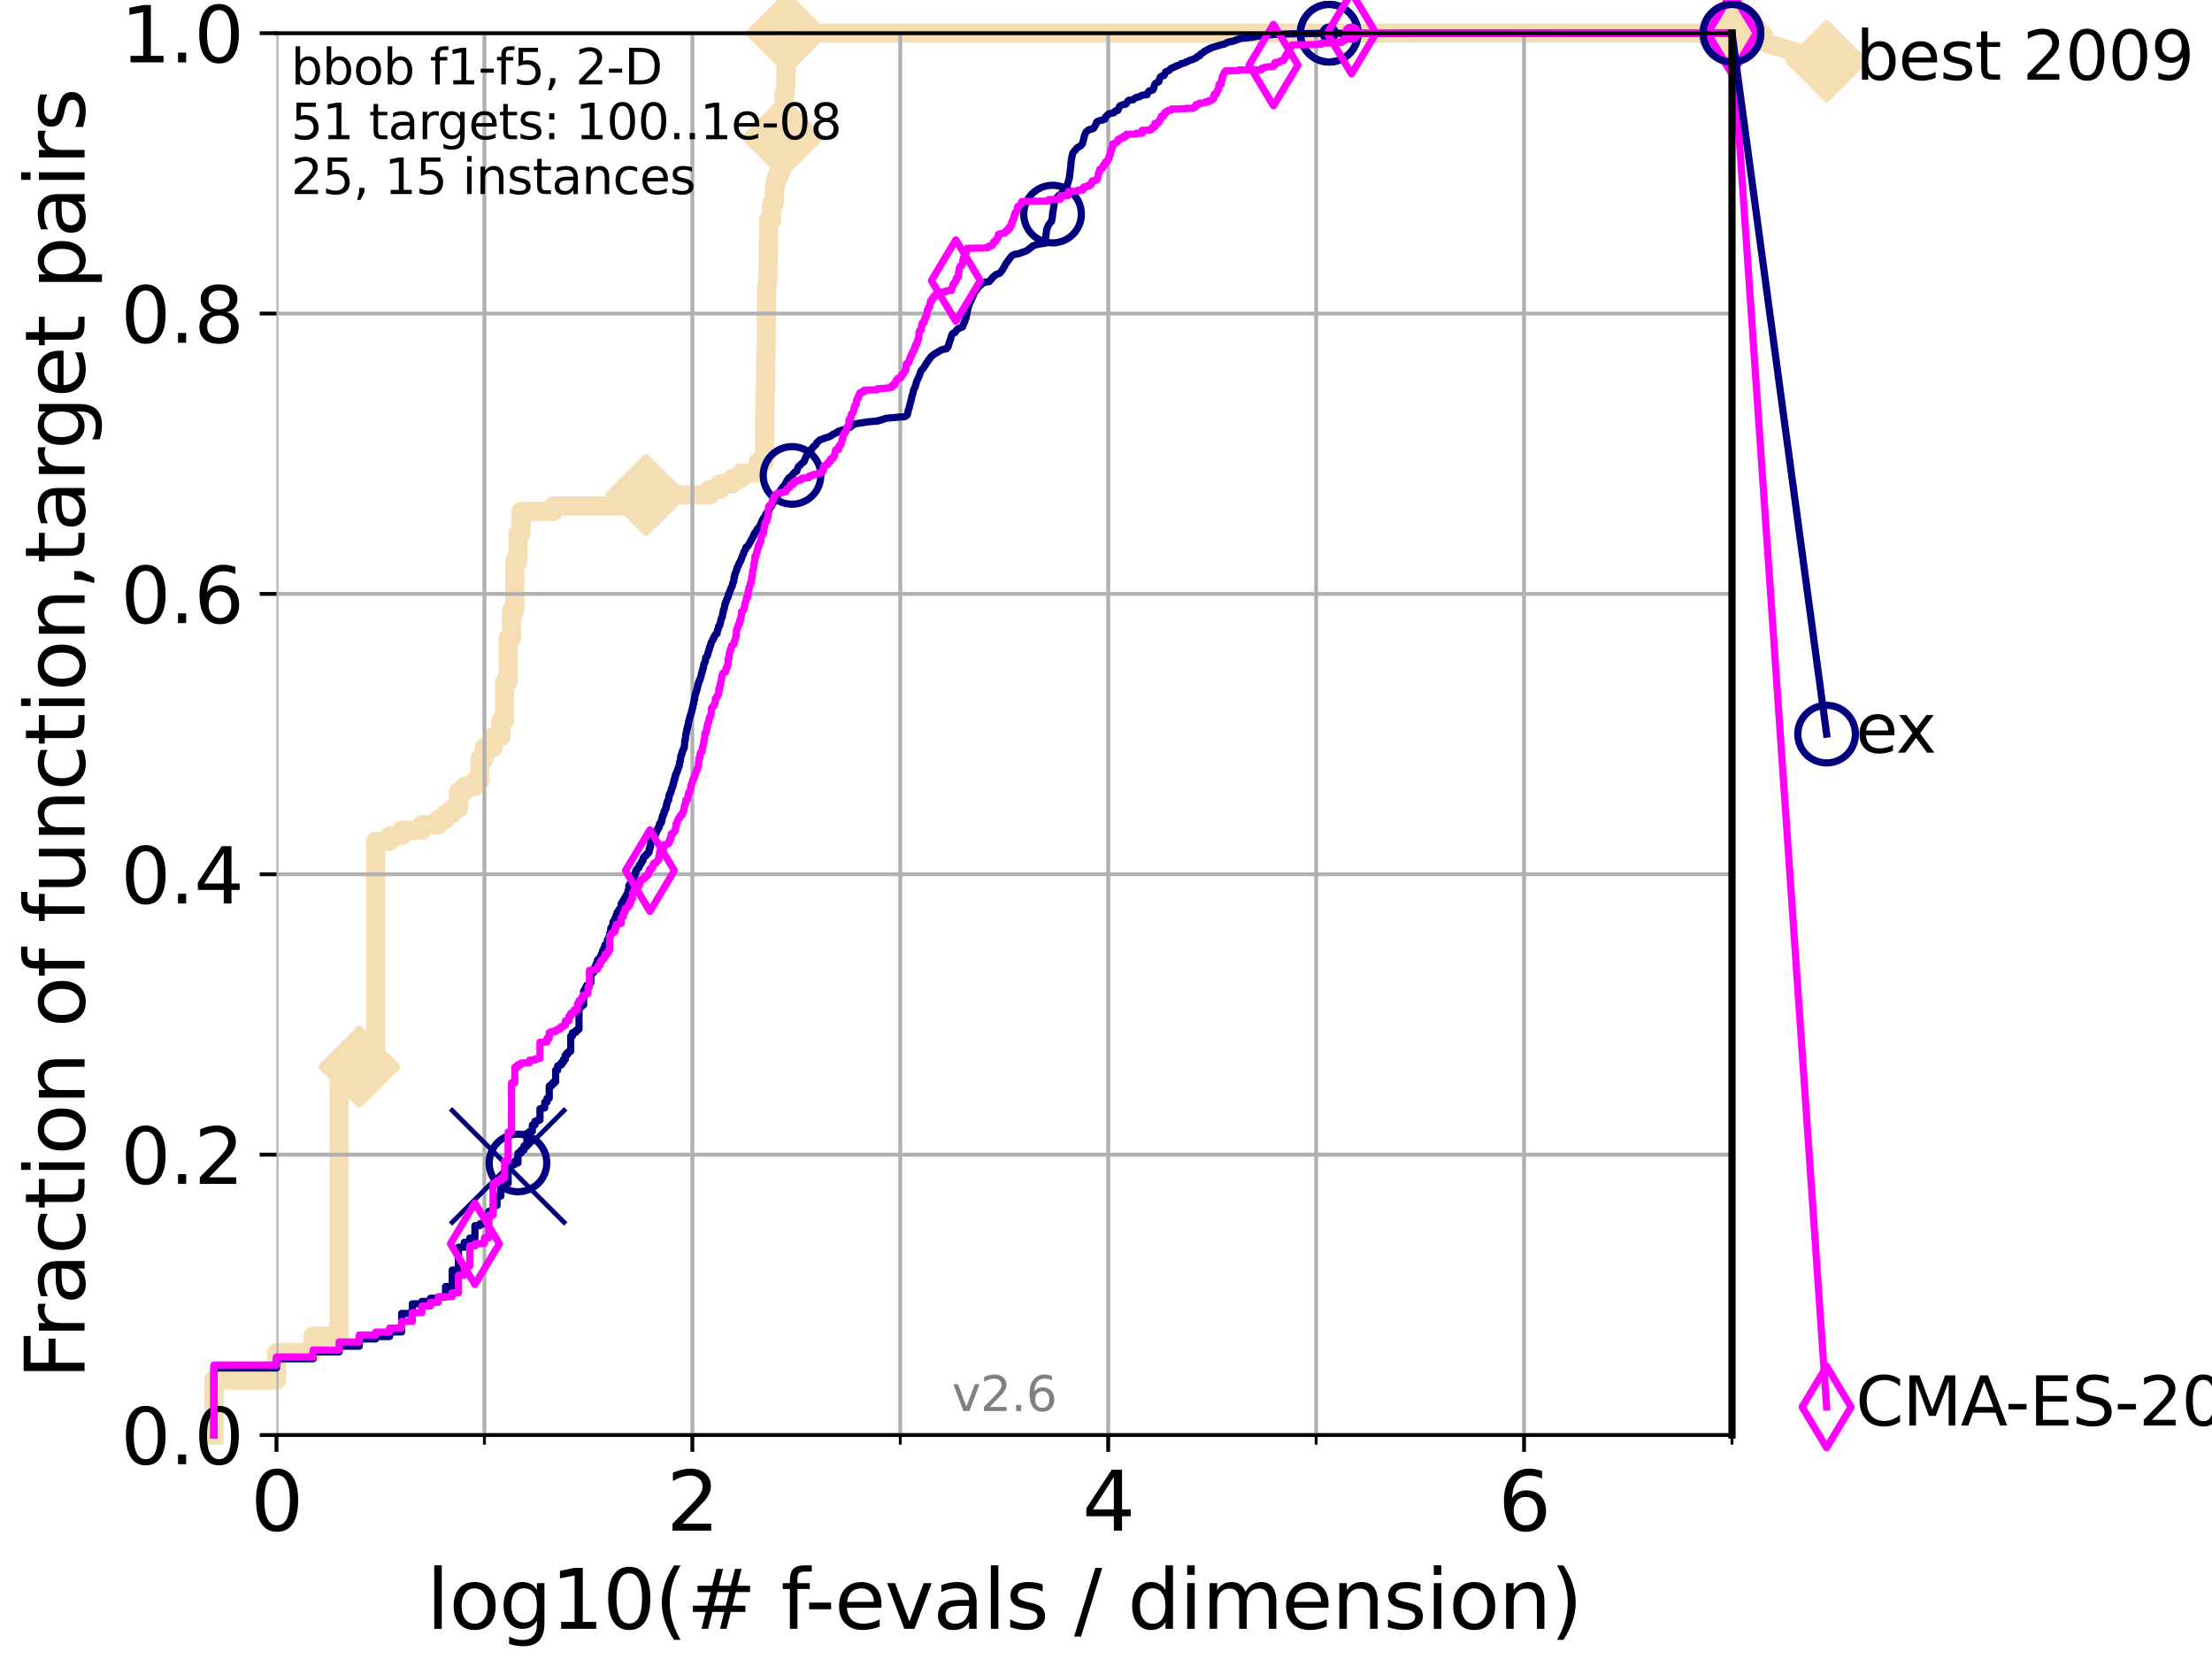 <?xml version="1.0" encoding="utf-8" standalone="no"?>
<!DOCTYPE svg PUBLIC "-//W3C//DTD SVG 1.1//EN"
  "http://www.w3.org/Graphics/SVG/1.1/DTD/svg11.dtd">
<svg xmlns:xlink="http://www.w3.org/1999/xlink" width="460.8pt" height="345.6pt" viewBox="0 0 460.8 345.6" xmlns="http://www.w3.org/2000/svg" version="1.1">
 <defs>
  <style type="text/css">*{stroke-linejoin: round; stroke-linecap: butt}</style>
 </defs>
 <g id="figure_1">
  <g id="patch_1">
   <path d="M 0 345.6 
L 460.8 345.6 
L 460.8 0 
L 0 0 
z
" style="fill: #ffffff"/>
  </g>
  <g id="axes_1">
   <g id="patch_2">
    <path d="M 57.6 298.944 
L 360.806 298.944 
L 360.806 6.912 
L 57.6 6.912 
z
" style="fill: #ffffff"/>
   </g>
   <g id="line2d_1">
    <path d="M 44.561 298.944 
L 44.561 287.492 
L 57.6 287.492 
L 57.6 281.766 
L 65.227 281.766 
L 65.227 278.33 
L 70.639 278.33 
L 70.639 224.504 
L 74.837 224.504 
L 74.837 222.214 
L 78.267 222.214 
L 78.267 175.26 
L 81.166 175.26 
L 81.166 174.115 
L 83.678 174.115 
L 83.678 172.969 
L 87.876 172.969 
L 87.876 171.824 
L 91.306 171.824 
L 91.306 170.679 
L 92.812 170.679 
L 92.812 169.534 
L 94.206 169.534 
L 94.206 168.389 
L 95.503 168.389 
L 95.503 164.953 
L 96.718 164.953 
L 96.718 163.808 
L 98.933 163.808 
L 98.933 162.662 
L 99.95 162.662 
L 99.95 158.082 
L 100.915 158.082 
L 100.915 155.791 
L 102.708 155.791 
L 102.708 153.501 
L 104.345 153.501 
L 104.345 150.065 
L 105.113 150.065 
L 105.113 142.048 
L 105.851 142.048 
L 105.851 132.887 
L 106.561 132.887 
L 106.561 127.16 
L 107.245 127.16 
L 107.245 116.853 
L 107.905 116.853 
L 107.905 111.127 
L 108.543 111.127 
L 108.543 106.546 
L 115.315 106.546 
L 115.315 105.401 
L 133.323 105.401 
L 133.323 104.256 
L 134.621 104.256 
L 134.621 103.111 
L 147.816 103.111 
L 147.816 101.966 
L 149.945 101.966 
L 149.945 100.82 
L 152.475 100.82 
L 152.475 99.675 
L 154.432 99.675 
L 154.432 98.53 
L 157.642 98.53 
L 157.642 97.385 
L 157.917 97.385 
L 157.917 96.239 
L 159.233 96.239 
L 159.317 85.932 
L 159.359 85.932 
L 159.401 81.352 
L 159.485 81.352 
L 159.569 72.19 
L 159.61 72.19 
L 159.693 59.592 
L 159.858 59.592 
L 159.94 57.302 
L 159.98 57.302 
L 160.062 50.43 
L 160.102 50.43 
L 160.102 45.85 
L 160.699 45.85 
L 160.738 42.414 
L 161.316 42.414 
L 161.354 38.978 
L 161.505 38.978 
L 161.505 37.833 
L 161.766 37.833 
L 161.766 36.688 
L 162.313 36.688 
L 162.313 35.543 
L 162.81 35.543 
L 162.915 28.671 
L 163.019 28.671 
L 163.054 22.945 
L 163.328 22.945 
L 163.328 19.509 
L 163.566 19.509 
L 163.566 18.364 
L 163.7 18.364 
L 163.8 12.638 
L 163.833 12.638 
L 163.899 6.912 
L 360.806 6.912 
L 360.806 6.912 
" style="fill: none; stroke: #f5deb3; stroke-width: 4; stroke-linecap: square"/>
   </g>
   <g id="line2d_2">
    <defs>
     <path id="m4234503cea" d="M -0 7.778 
L 7.778 0 
L 0 -7.778 
L -7.778 -0 
z
" style="stroke: #f5deb3; stroke-width: 1.5; stroke-linejoin: miter"/>
    </defs>
    <g>
     <use xlink:href="#m4234503cea" x="74.837" y="222.214" style="fill: #f5deb3; stroke: #f5deb3; stroke-width: 1.5; stroke-linejoin: miter"/>
     <use xlink:href="#m4234503cea" x="134.621" y="103.111" style="fill: #f5deb3; stroke: #f5deb3; stroke-width: 1.5; stroke-linejoin: miter"/>
     <use xlink:href="#m4234503cea" x="163.019" y="28.671" style="fill: #f5deb3; stroke: #f5deb3; stroke-width: 1.5; stroke-linejoin: miter"/>
     <use xlink:href="#m4234503cea" x="163.899" y="6.912" style="fill: #f5deb3; stroke: #f5deb3; stroke-width: 1.5; stroke-linejoin: miter"/>
     <use xlink:href="#m4234503cea" x="163.899" y="6.912" style="fill: #f5deb3; stroke: #f5deb3; stroke-width: 1.5; stroke-linejoin: miter"/>
     <use xlink:href="#m4234503cea" x="360.806" y="6.912" style="fill: #f5deb3; stroke: #f5deb3; stroke-width: 1.5; stroke-linejoin: miter"/>
    </g>
   </g>
   <g id="line2d_3">
    <path style="fill: none; stroke: #f5deb3; stroke-width: 4; stroke-linecap: square"/>
    <g/>
   </g>
   <g id="line2d_4">
    <path d="M 360.806 6.912 
L 380.515 12.753 
" style="fill: none; stroke: #f5deb3; stroke-width: 4; stroke-linecap: square"/>
    <g>
     <use xlink:href="#m4234503cea" x="360.806" y="6.912" style="fill: #f5deb3; stroke: #f5deb3; stroke-width: 1.5; stroke-linejoin: miter"/>
     <use xlink:href="#m4234503cea" x="380.515" y="12.753" style="fill: #f5deb3; stroke: #f5deb3; stroke-width: 1.5; stroke-linejoin: miter"/>
    </g>
   </g>
   <g id="matplotlib.axis_1">
    <g id="xtick_1">
     <g id="line2d_5">
      <path d="M 57.6 298.944 
L 57.6 6.912 
" clip-path="url(#pa003c7708b)" style="fill: none; stroke: #b0b0b0; stroke-width: 0.8; stroke-linecap: square"/>
     </g>
     <g id="line2d_6">
      <defs>
       <path id="m8b076f1c80" d="M 0 0 
L 0 3.5 
" style="stroke: #000000; stroke-width: 0.8"/>
      </defs>
      <g>
       <use xlink:href="#m8b076f1c80" x="57.6" y="298.944" style="stroke: #000000; stroke-width: 0.8"/>
      </g>
     </g>
     <g id="text_1">
      <!-- 0 -->
      <g transform="translate(52.192 318.861)scale(0.17 -0.17)">
       <defs>
        <path id="DejaVuSans-30" d="M 2034 4250 
Q 1547 4250 1301 3770 
Q 1056 3291 1056 2328 
Q 1056 1369 1301 889 
Q 1547 409 2034 409 
Q 2525 409 2770 889 
Q 3016 1369 3016 2328 
Q 3016 3291 2770 3770 
Q 2525 4250 2034 4250 
z
M 2034 4750 
Q 2819 4750 3233 4129 
Q 3647 3509 3647 2328 
Q 3647 1150 3233 529 
Q 2819 -91 2034 -91 
Q 1250 -91 836 529 
Q 422 1150 422 2328 
Q 422 3509 836 4129 
Q 1250 4750 2034 4750 
z
" transform="scale(0.016)"/>
       </defs>
       <use xlink:href="#DejaVuSans-30"/>
      </g>
     </g>
    </g>
    <g id="xtick_2">
     <g id="line2d_7">
      <path d="M 144.23 298.944 
L 144.23 6.912 
" clip-path="url(#pa003c7708b)" style="fill: none; stroke: #b0b0b0; stroke-width: 0.8; stroke-linecap: square"/>
     </g>
     <g id="line2d_8">
      <g>
       <use xlink:href="#m8b076f1c80" x="144.23" y="298.944" style="stroke: #000000; stroke-width: 0.8"/>
      </g>
     </g>
     <g id="text_2">
      <!-- 2 -->
      <g transform="translate(138.822 318.861)scale(0.17 -0.17)">
       <defs>
        <path id="DejaVuSans-32" d="M 1228 531 
L 3431 531 
L 3431 0 
L 469 0 
L 469 531 
Q 828 903 1448 1529 
Q 2069 2156 2228 2338 
Q 2531 2678 2651 2914 
Q 2772 3150 2772 3378 
Q 2772 3750 2511 3984 
Q 2250 4219 1831 4219 
Q 1534 4219 1204 4116 
Q 875 4013 500 3803 
L 500 4441 
Q 881 4594 1212 4672 
Q 1544 4750 1819 4750 
Q 2544 4750 2975 4387 
Q 3406 4025 3406 3419 
Q 3406 3131 3298 2873 
Q 3191 2616 2906 2266 
Q 2828 2175 2409 1742 
Q 1991 1309 1228 531 
z
" transform="scale(0.016)"/>
       </defs>
       <use xlink:href="#DejaVuSans-32"/>
      </g>
     </g>
    </g>
    <g id="xtick_3">
     <g id="line2d_9">
      <path d="M 230.861 298.944 
L 230.861 6.912 
" clip-path="url(#pa003c7708b)" style="fill: none; stroke: #b0b0b0; stroke-width: 0.8; stroke-linecap: square"/>
     </g>
     <g id="line2d_10">
      <g>
       <use xlink:href="#m8b076f1c80" x="230.861" y="298.944" style="stroke: #000000; stroke-width: 0.8"/>
      </g>
     </g>
     <g id="text_3">
      <!-- 4 -->
      <g transform="translate(225.453 318.861)scale(0.17 -0.17)">
       <defs>
        <path id="DejaVuSans-34" d="M 2419 4116 
L 825 1625 
L 2419 1625 
L 2419 4116 
z
M 2253 4666 
L 3047 4666 
L 3047 1625 
L 3713 1625 
L 3713 1100 
L 3047 1100 
L 3047 0 
L 2419 0 
L 2419 1100 
L 313 1100 
L 313 1709 
L 2253 4666 
z
" transform="scale(0.016)"/>
       </defs>
       <use xlink:href="#DejaVuSans-34"/>
      </g>
     </g>
    </g>
    <g id="xtick_4">
     <g id="line2d_11">
      <path d="M 317.491 298.944 
L 317.491 6.912 
" clip-path="url(#pa003c7708b)" style="fill: none; stroke: #b0b0b0; stroke-width: 0.8; stroke-linecap: square"/>
     </g>
     <g id="line2d_12">
      <g>
       <use xlink:href="#m8b076f1c80" x="317.491" y="298.944" style="stroke: #000000; stroke-width: 0.8"/>
      </g>
     </g>
     <g id="text_4">
      <!-- 6 -->
      <g transform="translate(312.083 318.861)scale(0.17 -0.17)">
       <defs>
        <path id="DejaVuSans-36" d="M 2113 2584 
Q 1688 2584 1439 2293 
Q 1191 2003 1191 1497 
Q 1191 994 1439 701 
Q 1688 409 2113 409 
Q 2538 409 2786 701 
Q 3034 994 3034 1497 
Q 3034 2003 2786 2293 
Q 2538 2584 2113 2584 
z
M 3366 4563 
L 3366 3988 
Q 3128 4100 2886 4159 
Q 2644 4219 2406 4219 
Q 1781 4219 1451 3797 
Q 1122 3375 1075 2522 
Q 1259 2794 1537 2939 
Q 1816 3084 2150 3084 
Q 2853 3084 3261 2657 
Q 3669 2231 3669 1497 
Q 3669 778 3244 343 
Q 2819 -91 2113 -91 
Q 1303 -91 875 529 
Q 447 1150 447 2328 
Q 447 3434 972 4092 
Q 1497 4750 2381 4750 
Q 2619 4750 2861 4703 
Q 3103 4656 3366 4563 
z
" transform="scale(0.016)"/>
       </defs>
       <use xlink:href="#DejaVuSans-36"/>
      </g>
     </g>
    </g>
    <g id="xtick_5">
     <g id="line2d_13">
      <path d="M 100.915 298.944 
L 100.915 6.912 
" clip-path="url(#pa003c7708b)" style="fill: none; stroke: #b0b0b0; stroke-width: 0.8; stroke-linecap: square"/>
     </g>
     <g id="line2d_14">
      <defs>
       <path id="me71dc52a9b" d="M 0 0 
L 0 2 
" style="stroke: #000000; stroke-width: 0.6"/>
      </defs>
      <g>
       <use xlink:href="#me71dc52a9b" x="100.915" y="298.944" style="stroke: #000000; stroke-width: 0.6"/>
      </g>
     </g>
    </g>
    <g id="xtick_6">
     <g id="line2d_15">
      <path d="M 187.546 298.944 
L 187.546 6.912 
" clip-path="url(#pa003c7708b)" style="fill: none; stroke: #b0b0b0; stroke-width: 0.8; stroke-linecap: square"/>
     </g>
     <g id="line2d_16">
      <g>
       <use xlink:href="#me71dc52a9b" x="187.546" y="298.944" style="stroke: #000000; stroke-width: 0.6"/>
      </g>
     </g>
    </g>
    <g id="xtick_7">
     <g id="line2d_17">
      <path d="M 274.176 298.944 
L 274.176 6.912 
" clip-path="url(#pa003c7708b)" style="fill: none; stroke: #b0b0b0; stroke-width: 0.8; stroke-linecap: square"/>
     </g>
     <g id="line2d_18">
      <g>
       <use xlink:href="#me71dc52a9b" x="274.176" y="298.944" style="stroke: #000000; stroke-width: 0.6"/>
      </g>
     </g>
    </g>
    <g id="xtick_8">
     <g id="line2d_19">
      <path d="M 360.806 298.944 
L 360.806 6.912 
" clip-path="url(#pa003c7708b)" style="fill: none; stroke: #b0b0b0; stroke-width: 0.8; stroke-linecap: square"/>
     </g>
     <g id="line2d_20">
      <g>
       <use xlink:href="#me71dc52a9b" x="360.806" y="298.944" style="stroke: #000000; stroke-width: 0.6"/>
      </g>
     </g>
    </g>
    <g id="text_5">
     <!-- log10(# f-evals / dimension) -->
     <g transform="translate(88.823 339.314)scale(0.17 -0.17)">
      <defs>
       <path id="DejaVuSans-6c" d="M 603 4863 
L 1178 4863 
L 1178 0 
L 603 0 
L 603 4863 
z
" transform="scale(0.016)"/>
       <path id="DejaVuSans-6f" d="M 1959 3097 
Q 1497 3097 1228 2736 
Q 959 2375 959 1747 
Q 959 1119 1226 758 
Q 1494 397 1959 397 
Q 2419 397 2687 759 
Q 2956 1122 2956 1747 
Q 2956 2369 2687 2733 
Q 2419 3097 1959 3097 
z
M 1959 3584 
Q 2709 3584 3137 3096 
Q 3566 2609 3566 1747 
Q 3566 888 3137 398 
Q 2709 -91 1959 -91 
Q 1206 -91 779 398 
Q 353 888 353 1747 
Q 353 2609 779 3096 
Q 1206 3584 1959 3584 
z
" transform="scale(0.016)"/>
       <path id="DejaVuSans-67" d="M 2906 1791 
Q 2906 2416 2648 2759 
Q 2391 3103 1925 3103 
Q 1463 3103 1205 2759 
Q 947 2416 947 1791 
Q 947 1169 1205 825 
Q 1463 481 1925 481 
Q 2391 481 2648 825 
Q 2906 1169 2906 1791 
z
M 3481 434 
Q 3481 -459 3084 -895 
Q 2688 -1331 1869 -1331 
Q 1566 -1331 1297 -1286 
Q 1028 -1241 775 -1147 
L 775 -588 
Q 1028 -725 1275 -790 
Q 1522 -856 1778 -856 
Q 2344 -856 2625 -561 
Q 2906 -266 2906 331 
L 2906 616 
Q 2728 306 2450 153 
Q 2172 0 1784 0 
Q 1141 0 747 490 
Q 353 981 353 1791 
Q 353 2603 747 3093 
Q 1141 3584 1784 3584 
Q 2172 3584 2450 3431 
Q 2728 3278 2906 2969 
L 2906 3500 
L 3481 3500 
L 3481 434 
z
" transform="scale(0.016)"/>
       <path id="DejaVuSans-31" d="M 794 531 
L 1825 531 
L 1825 4091 
L 703 3866 
L 703 4441 
L 1819 4666 
L 2450 4666 
L 2450 531 
L 3481 531 
L 3481 0 
L 794 0 
L 794 531 
z
" transform="scale(0.016)"/>
       <path id="DejaVuSans-28" d="M 1984 4856 
Q 1566 4138 1362 3434 
Q 1159 2731 1159 2009 
Q 1159 1288 1364 580 
Q 1569 -128 1984 -844 
L 1484 -844 
Q 1016 -109 783 600 
Q 550 1309 550 2009 
Q 550 2706 781 3412 
Q 1013 4119 1484 4856 
L 1984 4856 
z
" transform="scale(0.016)"/>
       <path id="DejaVuSans-23" d="M 3272 2816 
L 2363 2816 
L 2100 1772 
L 3016 1772 
L 3272 2816 
z
M 2803 4594 
L 2478 3297 
L 3391 3297 
L 3719 4594 
L 4219 4594 
L 3897 3297 
L 4872 3297 
L 4872 2816 
L 3775 2816 
L 3519 1772 
L 4513 1772 
L 4513 1294 
L 3397 1294 
L 3072 0 
L 2572 0 
L 2894 1294 
L 1978 1294 
L 1656 0 
L 1153 0 
L 1478 1294 
L 494 1294 
L 494 1772 
L 1594 1772 
L 1856 2816 
L 850 2816 
L 850 3297 
L 1978 3297 
L 2297 4594 
L 2803 4594 
z
" transform="scale(0.016)"/>
       <path id="DejaVuSans-20" transform="scale(0.016)"/>
       <path id="DejaVuSans-66" d="M 2375 4863 
L 2375 4384 
L 1825 4384 
Q 1516 4384 1395 4259 
Q 1275 4134 1275 3809 
L 1275 3500 
L 2222 3500 
L 2222 3053 
L 1275 3053 
L 1275 0 
L 697 0 
L 697 3053 
L 147 3053 
L 147 3500 
L 697 3500 
L 697 3744 
Q 697 4328 969 4595 
Q 1241 4863 1831 4863 
L 2375 4863 
z
" transform="scale(0.016)"/>
       <path id="DejaVuSans-2d" d="M 313 2009 
L 1997 2009 
L 1997 1497 
L 313 1497 
L 313 2009 
z
" transform="scale(0.016)"/>
       <path id="DejaVuSans-65" d="M 3597 1894 
L 3597 1613 
L 953 1613 
Q 991 1019 1311 708 
Q 1631 397 2203 397 
Q 2534 397 2845 478 
Q 3156 559 3463 722 
L 3463 178 
Q 3153 47 2828 -22 
Q 2503 -91 2169 -91 
Q 1331 -91 842 396 
Q 353 884 353 1716 
Q 353 2575 817 3079 
Q 1281 3584 2069 3584 
Q 2775 3584 3186 3129 
Q 3597 2675 3597 1894 
z
M 3022 2063 
Q 3016 2534 2758 2815 
Q 2500 3097 2075 3097 
Q 1594 3097 1305 2825 
Q 1016 2553 972 2059 
L 3022 2063 
z
" transform="scale(0.016)"/>
       <path id="DejaVuSans-76" d="M 191 3500 
L 800 3500 
L 1894 563 
L 2988 3500 
L 3597 3500 
L 2284 0 
L 1503 0 
L 191 3500 
z
" transform="scale(0.016)"/>
       <path id="DejaVuSans-61" d="M 2194 1759 
Q 1497 1759 1228 1600 
Q 959 1441 959 1056 
Q 959 750 1161 570 
Q 1363 391 1709 391 
Q 2188 391 2477 730 
Q 2766 1069 2766 1631 
L 2766 1759 
L 2194 1759 
z
M 3341 1997 
L 3341 0 
L 2766 0 
L 2766 531 
Q 2569 213 2275 61 
Q 1981 -91 1556 -91 
Q 1019 -91 701 211 
Q 384 513 384 1019 
Q 384 1609 779 1909 
Q 1175 2209 1959 2209 
L 2766 2209 
L 2766 2266 
Q 2766 2663 2505 2880 
Q 2244 3097 1772 3097 
Q 1472 3097 1187 3025 
Q 903 2953 641 2809 
L 641 3341 
Q 956 3463 1253 3523 
Q 1550 3584 1831 3584 
Q 2591 3584 2966 3190 
Q 3341 2797 3341 1997 
z
" transform="scale(0.016)"/>
       <path id="DejaVuSans-73" d="M 2834 3397 
L 2834 2853 
Q 2591 2978 2328 3040 
Q 2066 3103 1784 3103 
Q 1356 3103 1142 2972 
Q 928 2841 928 2578 
Q 928 2378 1081 2264 
Q 1234 2150 1697 2047 
L 1894 2003 
Q 2506 1872 2764 1633 
Q 3022 1394 3022 966 
Q 3022 478 2636 193 
Q 2250 -91 1575 -91 
Q 1294 -91 989 -36 
Q 684 19 347 128 
L 347 722 
Q 666 556 975 473 
Q 1284 391 1588 391 
Q 1994 391 2212 530 
Q 2431 669 2431 922 
Q 2431 1156 2273 1281 
Q 2116 1406 1581 1522 
L 1381 1569 
Q 847 1681 609 1914 
Q 372 2147 372 2553 
Q 372 3047 722 3315 
Q 1072 3584 1716 3584 
Q 2034 3584 2315 3537 
Q 2597 3491 2834 3397 
z
" transform="scale(0.016)"/>
       <path id="DejaVuSans-2f" d="M 1625 4666 
L 2156 4666 
L 531 -594 
L 0 -594 
L 1625 4666 
z
" transform="scale(0.016)"/>
       <path id="DejaVuSans-64" d="M 2906 2969 
L 2906 4863 
L 3481 4863 
L 3481 0 
L 2906 0 
L 2906 525 
Q 2725 213 2448 61 
Q 2172 -91 1784 -91 
Q 1150 -91 751 415 
Q 353 922 353 1747 
Q 353 2572 751 3078 
Q 1150 3584 1784 3584 
Q 2172 3584 2448 3432 
Q 2725 3281 2906 2969 
z
M 947 1747 
Q 947 1113 1208 752 
Q 1469 391 1925 391 
Q 2381 391 2643 752 
Q 2906 1113 2906 1747 
Q 2906 2381 2643 2742 
Q 2381 3103 1925 3103 
Q 1469 3103 1208 2742 
Q 947 2381 947 1747 
z
" transform="scale(0.016)"/>
       <path id="DejaVuSans-69" d="M 603 3500 
L 1178 3500 
L 1178 0 
L 603 0 
L 603 3500 
z
M 603 4863 
L 1178 4863 
L 1178 4134 
L 603 4134 
L 603 4863 
z
" transform="scale(0.016)"/>
       <path id="DejaVuSans-6d" d="M 3328 2828 
Q 3544 3216 3844 3400 
Q 4144 3584 4550 3584 
Q 5097 3584 5394 3201 
Q 5691 2819 5691 2113 
L 5691 0 
L 5113 0 
L 5113 2094 
Q 5113 2597 4934 2840 
Q 4756 3084 4391 3084 
Q 3944 3084 3684 2787 
Q 3425 2491 3425 1978 
L 3425 0 
L 2847 0 
L 2847 2094 
Q 2847 2600 2669 2842 
Q 2491 3084 2119 3084 
Q 1678 3084 1418 2786 
Q 1159 2488 1159 1978 
L 1159 0 
L 581 0 
L 581 3500 
L 1159 3500 
L 1159 2956 
Q 1356 3278 1631 3431 
Q 1906 3584 2284 3584 
Q 2666 3584 2933 3390 
Q 3200 3197 3328 2828 
z
" transform="scale(0.016)"/>
       <path id="DejaVuSans-6e" d="M 3513 2113 
L 3513 0 
L 2938 0 
L 2938 2094 
Q 2938 2591 2744 2837 
Q 2550 3084 2163 3084 
Q 1697 3084 1428 2787 
Q 1159 2491 1159 1978 
L 1159 0 
L 581 0 
L 581 3500 
L 1159 3500 
L 1159 2956 
Q 1366 3272 1645 3428 
Q 1925 3584 2291 3584 
Q 2894 3584 3203 3211 
Q 3513 2838 3513 2113 
z
" transform="scale(0.016)"/>
       <path id="DejaVuSans-29" d="M 513 4856 
L 1013 4856 
Q 1481 4119 1714 3412 
Q 1947 2706 1947 2009 
Q 1947 1309 1714 600 
Q 1481 -109 1013 -844 
L 513 -844 
Q 928 -128 1133 580 
Q 1338 1288 1338 2009 
Q 1338 2731 1133 3434 
Q 928 4138 513 4856 
z
" transform="scale(0.016)"/>
      </defs>
      <use xlink:href="#DejaVuSans-6c"/>
      <use xlink:href="#DejaVuSans-6f" x="27.783"/>
      <use xlink:href="#DejaVuSans-67" x="88.965"/>
      <use xlink:href="#DejaVuSans-31" x="152.441"/>
      <use xlink:href="#DejaVuSans-30" x="216.064"/>
      <use xlink:href="#DejaVuSans-28" x="279.688"/>
      <use xlink:href="#DejaVuSans-23" x="318.701"/>
      <use xlink:href="#DejaVuSans-20" x="402.49"/>
      <use xlink:href="#DejaVuSans-66" x="434.277"/>
      <use xlink:href="#DejaVuSans-2d" x="463.982"/>
      <use xlink:href="#DejaVuSans-65" x="500.066"/>
      <use xlink:href="#DejaVuSans-76" x="561.59"/>
      <use xlink:href="#DejaVuSans-61" x="620.77"/>
      <use xlink:href="#DejaVuSans-6c" x="682.049"/>
      <use xlink:href="#DejaVuSans-73" x="709.832"/>
      <use xlink:href="#DejaVuSans-20" x="761.932"/>
      <use xlink:href="#DejaVuSans-2f" x="793.719"/>
      <use xlink:href="#DejaVuSans-20" x="827.41"/>
      <use xlink:href="#DejaVuSans-64" x="859.197"/>
      <use xlink:href="#DejaVuSans-69" x="922.674"/>
      <use xlink:href="#DejaVuSans-6d" x="950.457"/>
      <use xlink:href="#DejaVuSans-65" x="1047.869"/>
      <use xlink:href="#DejaVuSans-6e" x="1109.393"/>
      <use xlink:href="#DejaVuSans-73" x="1172.771"/>
      <use xlink:href="#DejaVuSans-69" x="1224.871"/>
      <use xlink:href="#DejaVuSans-6f" x="1252.654"/>
      <use xlink:href="#DejaVuSans-6e" x="1313.836"/>
      <use xlink:href="#DejaVuSans-29" x="1377.215"/>
     </g>
    </g>
   </g>
   <g id="matplotlib.axis_2">
    <g id="ytick_1">
     <g id="line2d_21">
      <path d="M 57.6 298.944 
L 360.806 298.944 
" clip-path="url(#pa003c7708b)" style="fill: none; stroke: #b0b0b0; stroke-width: 0.8; stroke-linecap: square"/>
     </g>
     <g id="line2d_22">
      <defs>
       <path id="med0afc8592" d="M 0 0 
L -3.5 0 
" style="stroke: #000000; stroke-width: 0.8"/>
      </defs>
      <g>
       <use xlink:href="#med0afc8592" x="57.6" y="298.944" style="stroke: #000000; stroke-width: 0.8"/>
      </g>
     </g>
     <g id="text_6">
      <!-- 0.0 -->
      <g transform="translate(25.155 305.023)scale(0.16 -0.16)">
       <defs>
        <path id="DejaVuSans-2e" d="M 684 794 
L 1344 794 
L 1344 0 
L 684 0 
L 684 794 
z
" transform="scale(0.016)"/>
       </defs>
       <use xlink:href="#DejaVuSans-30"/>
       <use xlink:href="#DejaVuSans-2e" x="63.623"/>
       <use xlink:href="#DejaVuSans-30" x="95.41"/>
      </g>
     </g>
    </g>
    <g id="ytick_2">
     <g id="line2d_23">
      <path d="M 57.6 240.538 
L 360.806 240.538 
" clip-path="url(#pa003c7708b)" style="fill: none; stroke: #b0b0b0; stroke-width: 0.8; stroke-linecap: square"/>
     </g>
     <g id="line2d_24">
      <g>
       <use xlink:href="#med0afc8592" x="57.6" y="240.538" style="stroke: #000000; stroke-width: 0.8"/>
      </g>
     </g>
     <g id="text_7">
      <!-- 0.2 -->
      <g transform="translate(25.155 246.616)scale(0.16 -0.16)">
       <use xlink:href="#DejaVuSans-30"/>
       <use xlink:href="#DejaVuSans-2e" x="63.623"/>
       <use xlink:href="#DejaVuSans-32" x="95.41"/>
      </g>
     </g>
    </g>
    <g id="ytick_3">
     <g id="line2d_25">
      <path d="M 57.6 182.131 
L 360.806 182.131 
" clip-path="url(#pa003c7708b)" style="fill: none; stroke: #b0b0b0; stroke-width: 0.8; stroke-linecap: square"/>
     </g>
     <g id="line2d_26">
      <g>
       <use xlink:href="#med0afc8592" x="57.6" y="182.131" style="stroke: #000000; stroke-width: 0.8"/>
      </g>
     </g>
     <g id="text_8">
      <!-- 0.4 -->
      <g transform="translate(25.155 188.21)scale(0.16 -0.16)">
       <use xlink:href="#DejaVuSans-30"/>
       <use xlink:href="#DejaVuSans-2e" x="63.623"/>
       <use xlink:href="#DejaVuSans-34" x="95.41"/>
      </g>
     </g>
    </g>
    <g id="ytick_4">
     <g id="line2d_27">
      <path d="M 57.6 123.725 
L 360.806 123.725 
" clip-path="url(#pa003c7708b)" style="fill: none; stroke: #b0b0b0; stroke-width: 0.8; stroke-linecap: square"/>
     </g>
     <g id="line2d_28">
      <g>
       <use xlink:href="#med0afc8592" x="57.6" y="123.725" style="stroke: #000000; stroke-width: 0.8"/>
      </g>
     </g>
     <g id="text_9">
      <!-- 0.6 -->
      <g transform="translate(25.155 129.804)scale(0.16 -0.16)">
       <use xlink:href="#DejaVuSans-30"/>
       <use xlink:href="#DejaVuSans-2e" x="63.623"/>
       <use xlink:href="#DejaVuSans-36" x="95.41"/>
      </g>
     </g>
    </g>
    <g id="ytick_5">
     <g id="line2d_29">
      <path d="M 57.6 65.318 
L 360.806 65.318 
" clip-path="url(#pa003c7708b)" style="fill: none; stroke: #b0b0b0; stroke-width: 0.8; stroke-linecap: square"/>
     </g>
     <g id="line2d_30">
      <g>
       <use xlink:href="#med0afc8592" x="57.6" y="65.318" style="stroke: #000000; stroke-width: 0.8"/>
      </g>
     </g>
     <g id="text_10">
      <!-- 0.8 -->
      <g transform="translate(25.155 71.397)scale(0.16 -0.16)">
       <defs>
        <path id="DejaVuSans-38" d="M 2034 2216 
Q 1584 2216 1326 1975 
Q 1069 1734 1069 1313 
Q 1069 891 1326 650 
Q 1584 409 2034 409 
Q 2484 409 2743 651 
Q 3003 894 3003 1313 
Q 3003 1734 2745 1975 
Q 2488 2216 2034 2216 
z
M 1403 2484 
Q 997 2584 770 2862 
Q 544 3141 544 3541 
Q 544 4100 942 4425 
Q 1341 4750 2034 4750 
Q 2731 4750 3128 4425 
Q 3525 4100 3525 3541 
Q 3525 3141 3298 2862 
Q 3072 2584 2669 2484 
Q 3125 2378 3379 2068 
Q 3634 1759 3634 1313 
Q 3634 634 3220 271 
Q 2806 -91 2034 -91 
Q 1263 -91 848 271 
Q 434 634 434 1313 
Q 434 1759 690 2068 
Q 947 2378 1403 2484 
z
M 1172 3481 
Q 1172 3119 1398 2916 
Q 1625 2713 2034 2713 
Q 2441 2713 2670 2916 
Q 2900 3119 2900 3481 
Q 2900 3844 2670 4047 
Q 2441 4250 2034 4250 
Q 1625 4250 1398 4047 
Q 1172 3844 1172 3481 
z
" transform="scale(0.016)"/>
       </defs>
       <use xlink:href="#DejaVuSans-30"/>
       <use xlink:href="#DejaVuSans-2e" x="63.623"/>
       <use xlink:href="#DejaVuSans-38" x="95.41"/>
      </g>
     </g>
    </g>
    <g id="ytick_6">
     <g id="line2d_31">
      <path d="M 57.6 6.912 
L 360.806 6.912 
" clip-path="url(#pa003c7708b)" style="fill: none; stroke: #b0b0b0; stroke-width: 0.8; stroke-linecap: square"/>
     </g>
     <g id="line2d_32">
      <g>
       <use xlink:href="#med0afc8592" x="57.6" y="6.912" style="stroke: #000000; stroke-width: 0.8"/>
      </g>
     </g>
     <g id="text_11">
      <!-- 1.0 -->
      <g transform="translate(25.155 12.991)scale(0.16 -0.16)">
       <use xlink:href="#DejaVuSans-31"/>
       <use xlink:href="#DejaVuSans-2e" x="63.623"/>
       <use xlink:href="#DejaVuSans-30" x="95.41"/>
      </g>
     </g>
    </g>
    <g id="text_12">
     <!-- Fraction of function,target pairs -->
     <g transform="translate(17.62 287.313)rotate(-90)scale(0.17 -0.17)">
      <defs>
       <path id="DejaVuSans-46" d="M 628 4666 
L 3309 4666 
L 3309 4134 
L 1259 4134 
L 1259 2759 
L 3109 2759 
L 3109 2228 
L 1259 2228 
L 1259 0 
L 628 0 
L 628 4666 
z
" transform="scale(0.016)"/>
       <path id="DejaVuSans-72" d="M 2631 2963 
Q 2534 3019 2420 3045 
Q 2306 3072 2169 3072 
Q 1681 3072 1420 2755 
Q 1159 2438 1159 1844 
L 1159 0 
L 581 0 
L 581 3500 
L 1159 3500 
L 1159 2956 
Q 1341 3275 1631 3429 
Q 1922 3584 2338 3584 
Q 2397 3584 2469 3576 
Q 2541 3569 2628 3553 
L 2631 2963 
z
" transform="scale(0.016)"/>
       <path id="DejaVuSans-63" d="M 3122 3366 
L 3122 2828 
Q 2878 2963 2633 3030 
Q 2388 3097 2138 3097 
Q 1578 3097 1268 2742 
Q 959 2388 959 1747 
Q 959 1106 1268 751 
Q 1578 397 2138 397 
Q 2388 397 2633 464 
Q 2878 531 3122 666 
L 3122 134 
Q 2881 22 2623 -34 
Q 2366 -91 2075 -91 
Q 1284 -91 818 406 
Q 353 903 353 1747 
Q 353 2603 823 3093 
Q 1294 3584 2113 3584 
Q 2378 3584 2631 3529 
Q 2884 3475 3122 3366 
z
" transform="scale(0.016)"/>
       <path id="DejaVuSans-74" d="M 1172 4494 
L 1172 3500 
L 2356 3500 
L 2356 3053 
L 1172 3053 
L 1172 1153 
Q 1172 725 1289 603 
Q 1406 481 1766 481 
L 2356 481 
L 2356 0 
L 1766 0 
Q 1100 0 847 248 
Q 594 497 594 1153 
L 594 3053 
L 172 3053 
L 172 3500 
L 594 3500 
L 594 4494 
L 1172 4494 
z
" transform="scale(0.016)"/>
       <path id="DejaVuSans-75" d="M 544 1381 
L 544 3500 
L 1119 3500 
L 1119 1403 
Q 1119 906 1312 657 
Q 1506 409 1894 409 
Q 2359 409 2629 706 
Q 2900 1003 2900 1516 
L 2900 3500 
L 3475 3500 
L 3475 0 
L 2900 0 
L 2900 538 
Q 2691 219 2414 64 
Q 2138 -91 1772 -91 
Q 1169 -91 856 284 
Q 544 659 544 1381 
z
M 1991 3584 
L 1991 3584 
z
" transform="scale(0.016)"/>
       <path id="DejaVuSans-2c" d="M 750 794 
L 1409 794 
L 1409 256 
L 897 -744 
L 494 -744 
L 750 256 
L 750 794 
z
" transform="scale(0.016)"/>
       <path id="DejaVuSans-70" d="M 1159 525 
L 1159 -1331 
L 581 -1331 
L 581 3500 
L 1159 3500 
L 1159 2969 
Q 1341 3281 1617 3432 
Q 1894 3584 2278 3584 
Q 2916 3584 3314 3078 
Q 3713 2572 3713 1747 
Q 3713 922 3314 415 
Q 2916 -91 2278 -91 
Q 1894 -91 1617 61 
Q 1341 213 1159 525 
z
M 3116 1747 
Q 3116 2381 2855 2742 
Q 2594 3103 2138 3103 
Q 1681 3103 1420 2742 
Q 1159 2381 1159 1747 
Q 1159 1113 1420 752 
Q 1681 391 2138 391 
Q 2594 391 2855 752 
Q 3116 1113 3116 1747 
z
" transform="scale(0.016)"/>
      </defs>
      <use xlink:href="#DejaVuSans-46"/>
      <use xlink:href="#DejaVuSans-72" x="50.27"/>
      <use xlink:href="#DejaVuSans-61" x="91.383"/>
      <use xlink:href="#DejaVuSans-63" x="152.662"/>
      <use xlink:href="#DejaVuSans-74" x="207.643"/>
      <use xlink:href="#DejaVuSans-69" x="246.852"/>
      <use xlink:href="#DejaVuSans-6f" x="274.635"/>
      <use xlink:href="#DejaVuSans-6e" x="335.816"/>
      <use xlink:href="#DejaVuSans-20" x="399.195"/>
      <use xlink:href="#DejaVuSans-6f" x="430.982"/>
      <use xlink:href="#DejaVuSans-66" x="492.164"/>
      <use xlink:href="#DejaVuSans-20" x="527.369"/>
      <use xlink:href="#DejaVuSans-66" x="559.156"/>
      <use xlink:href="#DejaVuSans-75" x="594.361"/>
      <use xlink:href="#DejaVuSans-6e" x="657.74"/>
      <use xlink:href="#DejaVuSans-63" x="721.119"/>
      <use xlink:href="#DejaVuSans-74" x="776.1"/>
      <use xlink:href="#DejaVuSans-69" x="815.309"/>
      <use xlink:href="#DejaVuSans-6f" x="843.092"/>
      <use xlink:href="#DejaVuSans-6e" x="904.273"/>
      <use xlink:href="#DejaVuSans-2c" x="967.652"/>
      <use xlink:href="#DejaVuSans-74" x="999.439"/>
      <use xlink:href="#DejaVuSans-61" x="1038.648"/>
      <use xlink:href="#DejaVuSans-72" x="1099.928"/>
      <use xlink:href="#DejaVuSans-67" x="1139.291"/>
      <use xlink:href="#DejaVuSans-65" x="1202.768"/>
      <use xlink:href="#DejaVuSans-74" x="1264.291"/>
      <use xlink:href="#DejaVuSans-20" x="1303.5"/>
      <use xlink:href="#DejaVuSans-70" x="1335.287"/>
      <use xlink:href="#DejaVuSans-61" x="1398.764"/>
      <use xlink:href="#DejaVuSans-69" x="1460.043"/>
      <use xlink:href="#DejaVuSans-72" x="1487.826"/>
      <use xlink:href="#DejaVuSans-73" x="1528.939"/>
     </g>
    </g>
   </g>
   <g id="line2d_33">
    <defs>
     <path id="m871e073609" d="M 0 1.5 
C 0.398 1.5 0.779 1.342 1.061 1.061 
C 1.342 0.779 1.5 0.398 1.5 0 
C 1.5 -0.398 1.342 -0.779 1.061 -1.061 
C 0.779 -1.342 0.398 -1.5 0 -1.5 
C -0.398 -1.5 -0.779 -1.342 -1.061 -1.061 
C -1.342 -0.779 -1.5 -0.398 -1.5 0 
C -1.5 0.398 -1.342 0.779 -1.061 1.061 
C -0.779 1.342 -0.398 1.5 0 1.5 
z
" style="stroke: #f5deb3"/>
    </defs>
    <g>
     <use xlink:href="#m871e073609" x="163.899" y="6.912" style="fill: #f5deb3; stroke: #f5deb3"/>
     <use xlink:href="#m871e073609" x="163.899" y="6.912" style="fill: #f5deb3; stroke: #f5deb3"/>
    </g>
   </g>
   <g id="line2d_34">
    <defs>
     <path id="mec44e2ed56" d="M 0 1.5 
C 0.398 1.5 0.779 1.342 1.061 1.061 
C 1.342 0.779 1.5 0.398 1.5 0 
C 1.5 -0.398 1.342 -0.779 1.061 -1.061 
C 0.779 -1.342 0.398 -1.5 0 -1.5 
C -0.398 -1.5 -0.779 -1.342 -1.061 -1.061 
C -1.342 -0.779 -1.5 -0.398 -1.5 0 
C -1.5 0.398 -1.342 0.779 -1.061 1.061 
C -0.779 1.342 -0.398 1.5 0 1.5 
z
" style="stroke: #000080"/>
    </defs>
    <g>
     <use xlink:href="#mec44e2ed56" x="276.887" y="6.912" style="fill: #000080; stroke: #000080"/>
     <use xlink:href="#mec44e2ed56" x="276.887" y="6.912" style="fill: #000080; stroke: #000080"/>
    </g>
   </g>
   <g id="line2d_35">
    <path d="M 44.561 298.944 
L 44.561 284.972 
L 57.6 284.972 
L 57.6 283.048 
L 65.227 283.048 
L 65.227 281.628 
L 70.639 281.628 
L 70.639 280.437 
L 74.837 280.437 
L 74.837 278.925 
L 78.267 278.925 
L 78.267 278.422 
L 81.166 278.422 
L 81.166 277.46 
L 83.678 277.46 
L 83.678 273.612 
L 85.894 273.612 
L 85.894 271.611 
L 87.876 271.611 
L 87.876 271.107 
L 89.669 271.107 
L 89.669 270.451 
L 91.306 270.451 
L 91.306 270.176 
L 92.812 270.176 
L 92.812 268.008 
L 94.206 268.008 
L 94.206 264.572 
L 95.503 264.572 
L 95.503 259.823 
L 96.718 259.823 
L 96.718 258.8 
L 97.858 258.8 
L 97.858 257.914 
L 98.933 257.914 
L 98.933 255.319 
L 99.95 255.319 
L 99.95 254.952 
L 100.915 254.952 
L 100.915 253.883 
L 101.833 253.883 
L 101.833 252.326 
L 102.708 252.326 
L 102.708 251.119 
L 103.544 251.119 
L 103.544 249.165 
L 104.345 249.165 
L 104.345 246.798 
L 105.113 246.798 
L 105.113 246.523 
L 105.851 246.523 
L 105.851 242.981 
L 106.561 242.981 
L 106.561 242.568 
L 107.245 242.568 
L 107.245 242.263 
L 107.905 242.263 
L 107.905 240.217 
L 108.543 240.217 
L 108.543 239.576 
L 109.159 239.576 
L 109.159 238.705 
L 109.757 238.705 
L 109.757 236.079 
L 110.336 236.079 
L 110.336 235.682 
L 110.897 235.682 
L 110.897 234.353 
L 111.442 234.353 
L 111.442 233.575 
L 111.972 233.575 
L 111.972 233.315 
L 112.488 233.315 
L 112.488 230.979 
L 112.989 230.979 
L 112.989 230.796 
L 113.478 230.796 
L 113.478 229.605 
L 113.954 229.605 
L 113.954 228.795 
L 114.419 228.795 
L 114.419 226.245 
L 114.872 226.245 
L 114.872 225.802 
L 115.315 225.802 
L 115.315 225.375 
L 115.747 225.375 
L 115.747 222.947 
L 116.17 222.947 
L 116.17 222.031 
L 116.584 222.031 
L 116.584 221.802 
L 116.988 221.802 
L 116.988 221.283 
L 117.384 221.283 
L 117.384 220.687 
L 117.772 220.687 
L 117.772 219.756 
L 118.152 219.756 
L 118.152 219.282 
L 118.525 219.282 
L 118.525 218.992 
L 118.89 218.992 
L 118.89 215.831 
L 119.248 215.831 
L 119.248 215.129 
L 119.945 215.068 
L 119.945 214.701 
L 120.284 214.701 
L 120.284 214.411 
L 120.617 214.411 
L 120.617 209.907 
L 120.944 209.907 
L 120.944 209.586 
L 121.266 209.586 
L 121.266 209.342 
L 121.582 209.342 
L 121.582 206.44 
L 121.893 206.44 
L 121.893 205.86 
L 122.199 205.86 
L 122.199 205.295 
L 122.5 205.295 
L 122.5 205.051 
L 122.796 205.051 
L 122.796 204.7 
L 123.088 204.7 
L 123.088 202.883 
L 123.375 202.883 
L 123.375 202.577 
L 123.658 202.577 
L 123.658 202.104 
L 123.936 202.104 
L 123.936 201.34 
L 124.211 201.34 
L 124.211 200.699 
L 124.482 200.699 
L 124.482 199.951 
L 124.748 199.951 
L 124.748 199.707 
L 125.012 199.707 
L 125.012 199.34 
L 125.271 199.34 
L 125.271 198.729 
L 125.527 198.729 
L 125.527 198.042 
L 125.779 198.042 
L 125.779 197.523 
L 126.029 197.523 
L 126.029 196.836 
L 126.517 196.729 
L 126.517 195.813 
L 126.757 195.813 
L 126.757 195.278 
L 126.994 195.278 
L 126.994 194.439 
L 127.227 194.439 
L 127.227 193.354 
L 127.458 193.354 
L 127.458 192.988 
L 127.686 192.988 
L 127.686 192.072 
L 127.911 192.072 
L 127.911 191.705 
L 128.134 191.705 
L 128.134 191.232 
L 128.354 191.232 
L 128.354 190.652 
L 128.571 190.652 
L 128.571 190.041 
L 128.786 190.041 
L 128.786 189.766 
L 128.999 189.766 
L 128.999 189.384 
L 129.209 189.384 
L 129.209 189.171 
L 129.417 189.171 
L 129.417 188.224 
L 129.623 188.224 
L 129.623 187.918 
L 129.826 187.918 
L 129.826 187.537 
L 130.027 187.537 
L 130.027 187.216 
L 130.226 187.216 
L 130.226 186.895 
L 130.423 186.895 
L 130.423 186.544 
L 130.618 186.544 
L 130.618 186.193 
L 130.811 186.193 
L 130.811 185.536 
L 131.002 185.536 
L 131.002 184.483 
L 131.191 184.483 
L 131.191 184.177 
L 131.378 184.177 
L 131.378 183.841 
L 131.564 183.841 
L 131.564 183.704 
L 131.747 183.704 
L 131.747 183.307 
L 131.929 183.307 
L 131.929 182.864 
L 132.109 182.864 
L 132.109 182.314 
L 132.287 182.314 
L 132.287 181.856 
L 132.464 181.856 
L 132.464 181.291 
L 132.639 181.291 
L 132.639 181.093 
L 132.812 181.093 
L 132.812 180.864 
L 132.984 180.864 
L 132.984 180.681 
L 133.154 180.681 
L 133.154 180.268 
L 133.323 180.268 
L 133.323 180.039 
L 133.49 180.039 
L 133.49 179.81 
L 133.656 179.81 
L 133.656 179.49 
L 133.82 179.49 
L 133.82 179.215 
L 133.983 179.215 
L 133.983 178.726 
L 134.145 178.726 
L 134.145 178.466 
L 134.305 178.466 
L 134.305 178.299 
L 134.621 178.237 
L 134.621 177.993 
L 134.777 177.993 
L 134.777 177.825 
L 134.932 177.825 
L 134.932 177.703 
L 135.085 177.703 
L 135.085 177.459 
L 135.238 177.459 
L 135.238 176.863 
L 135.389 176.863 
L 135.389 176.298 
L 135.539 176.298 
L 135.539 175.489 
L 135.688 175.489 
L 135.688 175.321 
L 135.835 175.321 
L 135.835 175.168 
L 135.981 175.168 
L 135.981 174.832 
L 136.271 174.725 
L 136.271 174.512 
L 136.414 174.512 
L 136.414 173.886 
L 136.556 173.886 
L 136.556 173.595 
L 136.697 173.595 
L 136.697 173.214 
L 136.837 173.214 
L 136.837 172.863 
L 136.975 172.863 
L 136.975 172.71 
L 137.113 172.71 
L 137.113 172.466 
L 137.25 172.466 
L 137.25 172.145 
L 137.386 172.145 
L 137.386 171.61 
L 137.521 171.61 
L 137.521 171.442 
L 137.788 171.381 
L 137.788 170.877 
L 137.92 170.877 
L 137.92 170.251 
L 138.051 170.251 
L 138.051 169.824 
L 138.181 169.824 
L 138.181 169.671 
L 138.31 169.671 
L 138.31 169.106 
L 138.439 169.106 
L 138.439 168.816 
L 138.566 168.816 
L 138.566 168.587 
L 138.693 168.587 
L 138.693 168.205 
L 138.819 168.205 
L 138.819 167.61 
L 138.944 167.61 
L 138.944 167.121 
L 139.068 167.121 
L 139.068 166.816 
L 139.191 166.816 
L 139.191 166.633 
L 139.314 166.633 
L 139.314 165.93 
L 139.435 165.93 
L 139.435 165.38 
L 139.556 165.38 
L 139.556 165.258 
L 139.677 165.258 
L 139.677 165.044 
L 139.796 165.044 
L 139.796 164.525 
L 139.915 164.525 
L 139.915 164.128 
L 140.033 164.128 
L 140.033 163.976 
L 140.15 163.976 
L 140.15 163.487 
L 140.266 163.487 
L 140.266 163.014 
L 140.382 163.014 
L 140.382 162.464 
L 140.497 162.464 
L 140.497 162.25 
L 140.612 162.25 
L 140.612 161.761 
L 140.725 161.761 
L 140.725 161.364 
L 140.838 161.364 
L 140.838 161.09 
L 140.951 161.09 
L 140.951 160.845 
L 141.062 160.845 
L 141.173 160.219 
L 141.283 160.219 
L 141.393 159.624 
L 141.502 159.624 
L 141.611 158.616 
L 141.718 158.616 
L 141.826 157.486 
L 141.932 157.486 
L 142.038 156.814 
L 142.144 156.814 
L 142.248 156.188 
L 142.353 156.188 
L 142.456 155.776 
L 142.559 155.776 
L 142.662 154.188 
L 142.764 154.188 
L 142.865 152.875 
L 142.966 152.875 
L 143.066 151.913 
L 143.166 151.913 
L 143.265 151.149 
L 143.364 151.149 
L 143.462 150.233 
L 143.56 150.233 
L 143.657 149.424 
L 143.754 149.424 
L 143.85 148.828 
L 143.946 148.828 
L 144.041 148.248 
L 144.136 148.248 
L 144.23 147.469 
L 144.324 147.469 
L 144.418 146.614 
L 144.51 146.614 
L 144.603 145.759 
L 144.695 145.759 
L 144.786 144.751 
L 144.878 144.751 
L 144.968 144.171 
L 145.058 144.171 
L 145.148 143.575 
L 145.238 143.575 
L 145.327 142.812 
L 145.415 142.812 
L 145.503 142.201 
L 145.591 142.201 
L 145.678 141.682 
L 145.852 141.59 
L 145.938 141.041 
L 146.023 141.041 
L 146.109 140.308 
L 146.194 140.308 
L 146.278 139.773 
L 146.362 139.773 
L 146.446 139.147 
L 146.53 139.147 
L 146.613 138.323 
L 146.778 138.231 
L 146.86 137.773 
L 146.941 137.773 
L 147.022 136.964 
L 147.103 136.964 
L 147.184 136.78 
L 147.264 136.78 
L 147.344 136.46 
L 147.424 136.46 
L 147.503 135.864 
L 147.582 135.864 
L 147.66 135.406 
L 147.738 135.406 
L 147.816 134.856 
L 147.894 134.856 
L 147.971 134.444 
L 148.048 134.444 
L 148.125 133.894 
L 148.201 133.894 
L 148.277 133.574 
L 148.428 133.467 
L 148.503 133.177 
L 148.652 133.085 
L 148.727 132.658 
L 148.801 132.658 
L 148.874 132.474 
L 148.948 132.474 
L 149.021 132.184 
L 149.238 132.093 
L 149.31 131.986 
L 149.382 131.986 
L 149.453 131.253 
L 149.595 131.176 
L 149.666 130.52 
L 149.736 130.52 
L 149.806 130.352 
L 149.945 130.337 
L 150.015 129.772 
L 150.084 129.772 
L 150.152 129.146 
L 150.221 129.146 
L 150.289 128.779 
L 150.357 128.779 
L 150.425 128.428 
L 150.493 128.428 
L 150.56 127.725 
L 150.627 127.725 
L 150.694 127.038 
L 150.76 127.038 
L 150.827 126.748 
L 150.893 126.748 
L 150.959 126.107 
L 151.024 126.107 
L 151.09 125.557 
L 151.22 125.527 
L 151.285 125.099 
L 151.349 125.099 
L 151.414 124.748 
L 151.542 124.656 
L 151.605 124.397 
L 151.669 124.397 
L 151.732 123.877 
L 151.795 123.877 
L 151.858 123.603 
L 151.92 123.603 
L 151.983 123.297 
L 152.045 123.297 
L 152.107 122.916 
L 152.169 122.916 
L 152.23 122.61 
L 152.292 122.61 
L 152.353 122.351 
L 152.414 122.351 
L 152.475 122.121 
L 152.535 122.121 
L 152.596 121.602 
L 152.656 121.602 
L 152.716 121.266 
L 152.835 121.205 
L 152.895 120.381 
L 153.013 120.289 
L 153.072 119.633 
L 153.131 119.633 
L 153.189 119.358 
L 153.247 119.358 
L 153.306 119.006 
L 153.421 118.93 
L 153.479 118.548 
L 153.536 118.548 
L 153.594 118.136 
L 153.708 118.044 
L 153.764 117.892 
L 153.821 117.892 
L 153.877 117.51 
L 153.934 117.51 
L 153.99 117.327 
L 154.046 117.327 
L 154.101 117.083 
L 154.212 117.021 
L 154.323 116.655 
L 154.378 116.655 
L 154.487 116.243 
L 154.541 116.243 
L 154.65 115.769 
L 154.704 115.769 
L 154.811 115.479 
L 154.865 115.479 
L 154.971 114.929 
L 155.077 114.853 
L 155.183 114.594 
L 155.288 114.532 
L 155.392 113.998 
L 155.65 113.891 
L 155.752 113.723 
L 155.854 113.708 
L 155.955 113.403 
L 156.005 113.403 
L 156.106 113.173 
L 156.205 113.097 
L 156.305 112.838 
L 156.354 112.838 
L 156.453 112.502 
L 156.599 112.395 
L 156.697 112.12 
L 156.793 112.028 
L 156.89 111.769 
L 156.937 111.769 
L 157.033 111.372 
L 157.128 111.326 
L 157.222 111.036 
L 157.27 111.036 
L 157.363 110.837 
L 157.457 110.822 
L 157.55 110.685 
L 157.596 110.685 
L 157.688 110.257 
L 157.826 110.196 
L 157.917 110.028 
L 158.007 109.936 
L 158.098 109.784 
L 158.187 109.677 
L 158.277 109.493 
L 158.41 109.387 
L 158.498 109.051 
L 158.586 109.02 
L 158.674 108.608 
L 158.761 108.516 
L 158.848 108.257 
L 158.934 108.226 
L 159.02 107.951 
L 159.148 107.86 
L 159.233 107.692 
L 159.317 107.615 
L 159.401 107.463 
L 159.443 107.463 
L 159.527 107.111 
L 159.61 107.05 
L 159.693 106.867 
L 159.776 106.806 
L 159.858 106.638 
L 159.98 106.531 
L 160.062 106.378 
L 160.223 106.333 
L 160.303 105.89 
L 160.383 105.783 
L 160.463 105.615 
L 160.581 105.6 
L 160.66 105.416 
L 160.778 105.325 
L 160.855 105.142 
L 160.933 105.035 
L 161.01 104.867 
L 161.087 104.775 
L 161.164 104.668 
L 161.24 104.577 
L 161.316 104.256 
L 161.392 104.164 
L 161.467 103.981 
L 161.58 103.89 
L 161.654 103.615 
L 161.803 103.523 
L 161.913 103.325 
L 162.023 103.279 
L 162.096 103.08 
L 162.205 102.973 
L 162.313 102.592 
L 162.385 102.561 
L 162.492 102.256 
L 162.599 102.164 
L 162.705 101.95 
L 162.845 101.859 
L 162.95 101.584 
L 163.088 101.477 
L 163.192 101.309 
L 163.328 101.263 
L 163.43 101.11 
L 163.464 101.11 
L 163.566 100.79 
L 163.633 100.683 
L 163.733 100.607 
L 163.8 100.545 
L 163.899 100.133 
L 164.096 100.042 
L 164.194 99.736 
L 164.356 99.645 
L 164.453 99.431 
L 164.803 99.324 
L 164.866 99.202 
L 164.991 99.11 
L 165.084 98.851 
L 165.208 98.759 
L 165.3 98.621 
L 165.453 98.545 
L 165.544 98.362 
L 165.845 98.255 
L 165.934 98.179 
L 165.993 98.148 
L 166.082 97.827 
L 166.14 97.721 
L 166.228 97.354 
L 166.345 97.263 
L 166.432 97.079 
L 166.633 96.988 
L 166.718 96.835 
L 166.86 96.728 
L 166.917 96.606 
L 167.085 96.514 
L 167.168 96.392 
L 167.334 96.285 
L 167.444 96.224 
L 167.526 96.148 
L 167.635 95.72 
L 167.743 95.629 
L 167.85 95.171 
L 167.957 95.064 
L 168.037 94.911 
L 168.222 94.804 
L 168.301 94.636 
L 168.431 94.529 
L 168.535 94.086 
L 168.689 93.98 
L 168.766 93.781 
L 168.944 93.689 
L 168.994 93.583 
L 169.195 93.506 
L 169.294 93.201 
L 169.443 93.109 
L 169.541 92.956 
L 169.712 92.88 
L 169.736 92.788 
L 169.929 92.682 
L 170.024 92.483 
L 170.072 92.483 
L 170.143 92.193 
L 170.285 92.101 
L 170.379 91.994 
L 170.542 91.918 
L 170.635 91.796 
L 170.727 91.689 
L 170.727 91.674 
L 171.001 91.567 
L 171.092 91.521 
L 171.405 91.46 
L 171.493 91.384 
L 171.8 91.307 
L 171.887 91.231 
L 172.293 91.124 
L 172.356 91.094 
L 172.753 90.987 
L 172.856 90.88 
L 173.141 90.788 
L 173.222 90.712 
L 173.382 90.62 
L 173.402 90.544 
L 173.601 90.437 
L 173.66 90.391 
L 173.972 90.284 
L 174.069 90.238 
L 174.279 90.132 
L 174.317 90.086 
L 174.469 90.025 
L 174.488 89.918 
L 174.787 89.811 
L 174.842 89.78 
L 175.262 89.689 
L 175.352 89.597 
L 175.954 89.49 
L 175.954 89.475 
L 176.248 89.475 
L 176.248 89.292 
L 176.503 89.2 
L 176.605 89.154 
L 176.938 89.047 
L 177.037 89.002 
L 177.266 88.91 
L 177.298 88.788 
L 177.476 88.681 
L 177.524 88.635 
L 177.684 88.528 
L 177.795 88.437 
L 178.092 88.345 
L 178.185 88.299 
L 178.749 88.192 
L 178.749 88.177 
L 179.814 88.07 
L 179.814 88.024 
L 180.593 87.917 
L 180.688 87.887 
L 181.83 87.78 
L 181.83 87.765 
L 182.799 87.734 
L 182.896 87.627 
L 183.465 87.566 
L 183.558 87.444 
L 184.074 87.337 
L 184.153 87.307 
L 184.422 87.215 
L 184.444 87.154 
L 185.553 87.047 
L 185.553 87.032 
L 187.05 86.925 
L 187.069 86.894 
L 188.401 86.818 
L 188.472 86.757 
L 188.748 86.65 
L 188.783 86.574 
L 188.976 86.467 
L 189.08 86.131 
L 189.106 86.116 
L 189.201 85.474 
L 189.236 85.429 
L 189.33 85.108 
L 189.373 85.093 
L 189.483 84.543 
L 189.509 84.528 
L 189.619 83.963 
L 189.661 83.856 
L 189.761 83.489 
L 189.786 83.489 
L 189.895 82.878 
L 189.928 82.863 
L 190.035 82.283 
L 190.085 82.176 
L 190.191 81.932 
L 190.207 81.886 
L 190.313 81.214 
L 190.41 81.107 
L 190.515 80.832 
L 190.595 80.771 
L 190.699 80.359 
L 190.763 80.267 
L 190.857 79.748 
L 190.905 79.672 
L 190.999 79.305 
L 191.1 79.199 
L 191.209 78.893 
L 191.271 78.801 
L 191.379 78.557 
L 191.432 78.45 
L 191.516 78.175 
L 191.592 78.099 
L 191.698 77.687 
L 191.743 77.595 
L 191.848 77.275 
L 191.938 77.183 
L 192.042 77.015 
L 192.153 76.908 
L 192.263 76.801 
L 192.329 76.755 
L 192.416 76.572 
L 192.503 76.465 
L 192.604 76.297 
L 192.711 76.19 
L 192.804 75.961 
L 192.875 75.854 
L 192.967 75.686 
L 193.037 75.58 
L 193.142 75.488 
L 193.205 75.412 
L 193.309 75.167 
L 193.406 75.091 
L 193.502 74.862 
L 193.639 74.755 
L 193.72 74.648 
L 193.808 74.541 
L 193.882 74.373 
L 194.042 74.266 
L 194.149 74.129 
L 194.307 74.022 
L 194.412 73.946 
L 194.542 73.839 
L 194.619 73.763 
L 194.774 73.671 
L 194.882 73.579 
L 195.167 73.488 
L 195.273 73.366 
L 195.435 73.259 
L 195.539 73.228 
L 195.741 73.136 
L 195.832 73.06 
L 195.995 72.953 
L 196.103 72.892 
L 196.522 72.785 
L 196.568 72.739 
L 197.17 72.663 
L 197.277 72.495 
L 197.338 72.449 
L 197.428 72.205 
L 197.522 72.174 
L 197.632 71.686 
L 197.715 71.579 
L 197.824 71.09 
L 197.884 71.014 
L 197.981 70.754 
L 198.024 70.678 
L 198.121 70.174 
L 198.175 70.083 
L 198.281 69.777 
L 198.313 69.686 
L 198.414 69.518 
L 198.571 69.411 
L 198.66 69.35 
L 198.914 69.304 
L 199.011 69.166 
L 199.103 69.059 
L 199.199 68.83 
L 199.31 68.739 
L 199.406 68.617 
L 199.585 68.51 
L 199.65 68.449 
L 199.978 68.342 
L 200.012 68.296 
L 200.32 68.204 
L 200.405 68.082 
L 200.552 68.067 
L 200.636 67.609 
L 200.758 67.502 
L 200.846 67.105 
L 200.98 66.998 
L 201.063 66.662 
L 201.104 66.555 
L 201.196 66.326 
L 201.218 66.326 
L 201.327 65.868 
L 201.345 65.776 
L 201.449 65.227 
L 201.476 65.15 
L 201.579 64.479 
L 201.614 64.448 
L 201.725 63.959 
L 201.752 63.883 
L 201.862 63.547 
L 201.901 63.456 
L 202.011 63.12 
L 202.102 63.013 
L 202.202 62.799 
L 202.275 62.707 
L 202.382 62.402 
L 202.408 62.295 
L 202.51 62.051 
L 202.582 61.944 
L 202.691 61.684 
L 202.742 61.577 
L 202.846 61.287 
L 202.855 61.287 
L 202.963 60.905 
L 203.062 60.829 
L 203.173 60.661 
L 203.238 60.57 
L 203.3 60.478 
L 203.47 60.402 
L 203.574 60.188 
L 203.638 60.096 
L 203.71 59.989 
L 203.798 59.882 
L 203.881 59.73 
L 204.018 59.623 
L 204.069 59.546 
L 204.287 59.44 
L 204.372 59.302 
L 204.502 59.195 
L 204.593 59.088 
L 204.813 58.981 
L 204.906 58.905 
L 205.262 58.798 
L 205.28 58.768 
L 206.083 58.661 
L 206.185 58.508 
L 206.275 58.401 
L 206.386 58.294 
L 206.521 58.187 
L 206.61 57.943 
L 206.756 57.836 
L 206.864 57.699 
L 207.022 57.592 
L 207.128 57.5 
L 207.297 57.393 
L 207.402 57.256 
L 207.555 57.149 
L 207.639 57.103 
L 208.127 56.996 
L 208.231 56.92 
L 208.371 56.813 
L 208.48 56.691 
L 208.566 56.584 
L 208.646 56.431 
L 208.78 56.325 
L 208.89 56.08 
L 208.989 55.973 
L 209.076 55.744 
L 209.16 55.637 
L 209.27 55.454 
L 209.341 55.347 
L 209.444 55.072 
L 209.529 54.966 
L 209.64 54.782 
L 209.753 54.675 
L 209.862 54.492 
L 209.977 54.385 
L 210.073 54.172 
L 210.218 54.065 
L 210.302 53.836 
L 210.467 53.729 
L 210.572 53.546 
L 210.636 53.454 
L 210.721 53.332 
L 210.858 53.225 
L 210.95 53.148 
L 211.286 53.042 
L 211.363 52.981 
L 212.112 52.874 
L 212.145 52.843 
L 212.552 52.736 
L 212.644 52.645 
L 213.012 52.553 
L 213.119 52.507 
L 213.454 52.4 
L 213.454 52.385 
L 213.792 52.278 
L 213.844 52.217 
L 214.1 52.11 
L 214.185 51.973 
L 214.429 51.866 
L 214.522 51.728 
L 214.707 51.622 
L 214.811 51.499 
L 215.05 51.392 
L 215.146 51.225 
L 215.451 51.118 
L 215.519 51.072 
L 215.958 50.965 
L 216.064 50.919 
L 216.724 50.812 
L 216.732 50.782 
L 217.684 50.675 
L 217.78 49.835 
L 217.799 49.804 
L 217.908 48.797 
L 217.932 48.736 
L 218.039 47.789 
L 218.096 47.682 
L 218.207 47.392 
L 218.266 47.331 
L 218.374 46.995 
L 218.418 46.903 
L 218.514 46.705 
L 218.628 46.598 
L 218.73 46.46 
L 218.807 46.369 
L 218.889 46.231 
L 219.054 46.124 
L 219.159 45.544 
L 219.193 45.453 
L 219.302 44.338 
L 219.323 44.323 
L 219.434 43.559 
L 219.455 43.468 
L 219.556 42.826 
L 219.57 42.75 
L 219.678 41.941 
L 219.736 41.834 
L 219.825 41.62 
L 219.933 41.513 
L 220.002 41.284 
L 220.167 41.177 
L 220.262 41.116 
L 220.395 41.055 
L 220.498 40.765 
L 220.743 40.658 
L 220.818 40.551 
L 221.154 40.444 
L 221.264 40.261 
L 221.32 40.185 
L 221.4 39.818 
L 221.488 39.711 
L 221.59 39.528 
L 221.673 39.436 
L 221.769 39.131 
L 221.886 39.024 
L 221.991 38.917 
L 222.078 38.81 
L 222.129 38.719 
L 222.322 38.627 
L 222.429 38.2 
L 222.477 38.093 
L 222.578 37.665 
L 222.637 37.558 
L 222.741 37.161 
L 222.761 37.054 
L 222.873 36.169 
L 222.878 36.138 
L 222.982 35.207 
L 223.019 35.1 
L 223.127 33.695 
L 223.148 33.603 
L 223.257 32.84 
L 223.296 32.733 
L 223.407 32.214 
L 223.427 32.107 
L 223.524 31.802 
L 223.635 31.71 
L 223.745 31.572 
L 223.804 31.466 
L 223.834 31.389 
L 224.02 31.282 
L 224.131 31.16 
L 224.177 31.053 
L 224.284 30.901 
L 224.419 30.794 
L 224.512 30.702 
L 224.792 30.595 
L 224.876 30.504 
L 225.114 30.397 
L 225.221 30.244 
L 225.351 30.137 
L 225.462 29.939 
L 225.51 29.847 
L 225.611 29.465 
L 225.654 29.358 
L 225.762 28.931 
L 225.787 28.824 
L 225.888 28.351 
L 225.938 28.244 
L 226.049 27.923 
L 226.111 27.816 
L 226.193 27.602 
L 226.276 27.495 
L 226.381 27.343 
L 226.602 27.236 
L 226.702 27.129 
L 226.819 27.022 
L 226.819 27.007 
L 227.42 26.9 
L 227.52 26.824 
L 227.827 26.717 
L 227.936 26.518 
L 228.04 26.411 
L 228.146 26.198 
L 228.18 26.091 
L 228.285 25.862 
L 228.376 25.755 
L 228.466 25.404 
L 228.646 25.297 
L 228.744 25.22 
L 229.17 25.113 
L 229.256 25.068 
L 229.856 24.961 
L 229.967 24.915 
L 230.176 24.808 
L 230.281 24.396 
L 230.414 24.289 
L 230.51 24.151 
L 230.649 24.045 
L 230.749 23.892 
L 231.04 23.785 
L 231.065 23.678 
L 231.648 23.571 
L 231.682 23.541 
L 232.054 23.48 
L 232.164 23.312 
L 232.258 23.22 
L 232.294 23.128 
L 232.852 23.021 
L 232.962 22.808 
L 232.998 22.701 
L 233.104 22.38 
L 233.155 22.273 
L 233.259 22.105 
L 233.441 21.998 
L 233.51 21.953 
L 233.776 21.846 
L 233.848 21.815 
L 234.516 21.708 
L 234.611 21.601 
L 234.686 21.495 
L 234.791 21.311 
L 234.841 21.204 
L 234.938 21.052 
L 235.122 20.945 
L 235.179 20.884 
L 236.084 20.777 
L 236.194 20.67 
L 236.3 20.563 
L 236.407 20.441 
L 236.646 20.334 
L 236.705 20.303 
L 237.212 20.197 
L 237.293 20.166 
L 237.562 20.059 
L 237.627 19.983 
L 237.828 19.876 
L 237.936 19.83 
L 238.954 19.723 
L 239.053 19.479 
L 239.1 19.372 
L 239.186 19.158 
L 239.306 19.051 
L 239.416 18.929 
L 239.94 18.822 
L 239.94 18.807 
L 240.199 18.7 
L 240.308 18.41 
L 240.352 18.303 
L 240.454 17.876 
L 240.49 17.769 
L 240.59 17.509 
L 240.675 17.402 
L 240.782 17.311 
L 240.987 17.204 
L 241.091 17.143 
L 241.385 17.036 
L 241.495 16.669 
L 241.523 16.578 
L 241.633 16.257 
L 241.661 16.15 
L 241.756 16.013 
L 241.915 15.906 
L 241.962 15.875 
L 242.463 15.768 
L 242.574 15.6 
L 242.61 15.494 
L 242.719 15.203 
L 242.782 15.097 
L 242.858 14.929 
L 243.247 14.822 
L 243.293 14.776 
L 243.576 14.669 
L 243.683 14.532 
L 243.759 14.425 
L 243.851 14.318 
L 244.006 14.211 
L 244.112 14.165 
L 244.498 14.058 
L 244.555 13.967 
L 244.908 13.86 
L 245.001 13.753 
L 245.339 13.646 
L 245.424 13.6 
L 245.78 13.493 
L 245.87 13.417 
L 246.003 13.31 
L 246.085 13.234 
L 246.764 13.127 
L 246.844 13.081 
L 246.982 12.974 
L 247.09 12.882 
L 247.515 12.776 
L 247.615 12.699 
L 247.803 12.592 
L 247.906 12.531 
L 248.448 12.424 
L 248.519 12.333 
L 248.825 12.226 
L 248.841 12.195 
L 249.189 12.088 
L 249.296 11.982 
L 249.352 11.875 
L 249.43 11.752 
L 249.892 11.646 
L 249.998 11.493 
L 250.047 11.386 
L 250.156 11.203 
L 250.426 11.096 
L 250.528 11.02 
L 250.709 10.913 
L 250.812 10.745 
L 250.964 10.638 
L 251.059 10.592 
L 251.391 10.485 
L 251.419 10.439 
L 251.584 10.332 
L 251.661 10.256 
L 252.071 10.149 
L 252.155 10.042 
L 252.493 9.935 
L 252.516 9.89 
L 252.918 9.783 
L 253.012 9.722 
L 253.534 9.615 
L 253.609 9.569 
L 253.993 9.462 
L 254.027 9.416 
L 254.548 9.309 
L 254.642 9.264 
L 255.139 9.157 
L 255.241 9.065 
L 255.488 8.958 
L 255.533 8.897 
L 255.949 8.79 
L 256.004 8.714 
L 256.809 8.607 
L 256.887 8.546 
L 257.331 8.439 
L 257.405 8.332 
L 257.911 8.225 
L 257.961 8.149 
L 258.427 8.042 
L 258.532 7.996 
L 259.827 7.889 
L 259.887 7.859 
L 260.93 7.752 
L 260.991 7.706 
L 261.784 7.599 
L 261.841 7.569 
L 262.574 7.462 
L 262.574 7.446 
L 263.958 7.34 
L 263.977 7.309 
L 265.114 7.202 
L 265.114 7.187 
L 268.427 7.08 
L 268.427 7.065 
L 274.583 6.958 
L 274.583 6.943 
L 360.806 6.912 
L 360.806 6.912 
" style="fill: none; stroke: #000080; stroke-width: 1.5; stroke-linecap: square"/>
   </g>
   <g id="line2d_36">
    <defs>
     <path id="mf66365582e" d="M 0 6 
C 1.591 6 3.117 5.368 4.243 4.243 
C 5.368 3.117 6 1.591 6 0 
C 6 -1.591 5.368 -3.117 4.243 -4.243 
C 3.117 -5.368 1.591 -6 0 -6 
C -1.591 -6 -3.117 -5.368 -4.243 -4.243 
C -5.368 -3.117 -6 -1.591 -6 0 
C -6 1.591 -5.368 3.117 -4.243 4.243 
C -3.117 5.368 -1.591 6 0 6 
z
" style="stroke: #000080; stroke-width: 1.5"/>
    </defs>
    <g>
     <use xlink:href="#mf66365582e" x="107.905" y="242.263" style="fill-opacity: 0; stroke: #000080; stroke-width: 1.5"/>
     <use xlink:href="#mf66365582e" x="164.991" y="99.034" style="fill-opacity: 0; stroke: #000080; stroke-width: 1.5"/>
     <use xlink:href="#mf66365582e" x="219.268" y="44.597" style="fill-opacity: 0; stroke: #000080; stroke-width: 1.5"/>
     <use xlink:href="#mf66365582e" x="276.887" y="6.927" style="fill-opacity: 0; stroke: #000080; stroke-width: 1.5"/>
     <use xlink:href="#mf66365582e" x="276.887" y="6.912" style="fill-opacity: 0; stroke: #000080; stroke-width: 1.5"/>
     <use xlink:href="#mf66365582e" x="360.806" y="6.912" style="fill-opacity: 0; stroke: #000080; stroke-width: 1.5"/>
    </g>
   </g>
   <g id="line2d_37">
    <path style="fill: none; stroke: #000080; stroke-width: 1.5; stroke-linecap: square"/>
    <g/>
   </g>
   <g id="line2d_38">
    <path d="M 105.851 242.981 
" clip-path="url(#pa003c7708b)" style="fill: none; stroke: #000080; stroke-width: 1.5; stroke-linecap: square"/>
    <defs>
     <path id="m0b349a0d9c" d="M -12 12 
L 12 -12 
M -12 -12 
L 12 12 
" style="stroke: #000080"/>
    </defs>
    <g clip-path="url(#pa003c7708b)">
     <use xlink:href="#m0b349a0d9c" x="105.851" y="242.981" style="fill: #000080; stroke: #000080"/>
    </g>
   </g>
   <g id="line2d_39">
    <defs>
     <path id="mafee86dba5" d="M 0 1.5 
C 0.398 1.5 0.779 1.342 1.061 1.061 
C 1.342 0.779 1.5 0.398 1.5 0 
C 1.5 -0.398 1.342 -0.779 1.061 -1.061 
C 0.779 -1.342 0.398 -1.5 0 -1.5 
C -0.398 -1.5 -0.779 -1.342 -1.061 -1.061 
C -1.342 -0.779 -1.5 -0.398 -1.5 0 
C -1.5 0.398 -1.342 0.779 -1.061 1.061 
C -0.779 1.342 -0.398 1.5 0 1.5 
z
" style="stroke: #ff00ff"/>
    </defs>
    <g>
     <use xlink:href="#mafee86dba5" x="281.551" y="6.912" style="fill: #ff00ff; stroke: #ff00ff"/>
     <use xlink:href="#mafee86dba5" x="281.551" y="6.912" style="fill: #ff00ff; stroke: #ff00ff"/>
    </g>
   </g>
   <g id="line2d_40">
    <path d="M 44.561 298.944 
L 44.561 284.361 
L 57.6 284.361 
L 57.6 282.682 
L 65.227 282.682 
L 65.227 281.231 
L 70.639 281.231 
L 70.639 279.552 
L 74.837 279.552 
L 74.837 278.101 
L 78.267 278.101 
L 78.267 277.49 
L 81.166 277.49 
L 81.166 276.65 
L 83.678 276.65 
L 83.678 275.276 
L 85.894 275.276 
L 85.894 273.444 
L 87.876 273.444 
L 87.876 272.069 
L 89.669 272.069 
L 89.669 271.306 
L 91.306 271.306 
L 91.306 270.161 
L 94.206 270.084 
L 94.206 269.321 
L 95.503 269.321 
L 95.503 265.656 
L 96.718 265.656 
L 96.718 263.747 
L 97.858 263.747 
L 97.858 259.548 
L 98.933 259.548 
L 98.933 259.09 
L 100.915 259.014 
L 100.915 257.869 
L 101.833 257.869 
L 101.833 253.135 
L 102.708 253.135 
L 102.708 246.493 
L 103.544 246.493 
L 103.544 245.958 
L 104.345 245.958 
L 104.345 245.424 
L 105.113 245.424 
L 105.113 241.836 
L 105.851 241.836 
L 105.851 235.804 
L 106.561 235.804 
L 106.561 225.573 
L 107.245 225.573 
L 107.245 222.29 
L 107.905 222.29 
L 107.905 221.756 
L 108.543 221.756 
L 108.543 221.451 
L 110.336 221.374 
L 110.336 220.84 
L 111.442 220.84 
L 111.442 220.611 
L 111.972 220.611 
L 111.972 220.458 
L 112.488 220.458 
L 112.488 217.099 
L 113.954 217.099 
L 113.954 216.259 
L 114.419 216.259 
L 114.419 215.114 
L 114.872 215.114 
L 114.872 214.885 
L 115.747 214.885 
L 115.747 214.579 
L 116.17 214.579 
L 116.17 214.427 
L 116.584 214.427 
L 116.584 214.121 
L 116.988 214.121 
L 116.988 213.816 
L 117.384 213.816 
L 117.384 213.587 
L 117.772 213.587 
L 117.772 212.67 
L 118.525 212.67 
L 118.525 211.678 
L 118.89 211.678 
L 118.89 211.067 
L 119.6 211.067 
L 119.6 210.38 
L 120.284 210.38 
L 120.284 209.082 
L 120.617 209.082 
L 120.617 208.471 
L 120.944 208.471 
L 120.944 208.166 
L 121.266 208.166 
L 121.266 207.632 
L 121.582 207.632 
L 121.582 207.25 
L 122.199 207.173 
L 122.199 206.944 
L 122.5 206.944 
L 122.5 205.57 
L 122.796 205.57 
L 122.796 202.134 
L 123.936 202.058 
L 123.936 201.982 
L 124.482 201.905 
L 124.482 201.295 
L 124.748 201.295 
L 124.748 201.066 
L 125.012 201.066 
L 125.012 200.378 
L 125.271 200.378 
L 125.271 199.997 
L 125.527 199.997 
L 125.527 199.768 
L 125.779 199.768 
L 125.779 199.462 
L 126.029 199.462 
L 126.029 198.775 
L 126.517 198.775 
L 126.517 198.393 
L 126.757 198.393 
L 126.757 197.935 
L 126.994 197.935 
L 126.994 194.958 
L 127.227 194.958 
L 127.227 194.652 
L 127.458 194.652 
L 127.458 194.347 
L 127.911 194.271 
L 127.911 193.965 
L 128.134 193.965 
L 128.134 193.278 
L 128.354 193.278 
L 128.354 192.591 
L 128.786 192.591 
L 128.786 192.438 
L 129.417 192.362 
L 129.417 191.217 
L 129.623 191.217 
L 129.623 190.988 
L 129.826 190.988 
L 129.826 190.224 
L 130.027 190.224 
L 130.027 189.995 
L 130.226 189.995 
L 130.226 189.232 
L 130.618 189.155 
L 130.618 189.003 
L 130.811 189.003 
L 130.811 188.697 
L 131.002 188.697 
L 131.002 188.544 
L 131.191 188.544 
L 131.191 188.086 
L 131.378 188.086 
L 131.378 187.476 
L 131.564 187.476 
L 131.564 187.247 
L 131.747 187.247 
L 131.747 186.025 
L 132.109 186.025 
L 132.109 185.338 
L 132.639 185.338 
L 132.639 184.803 
L 132.984 184.727 
L 132.984 184.422 
L 133.154 184.422 
L 133.154 184.193 
L 133.323 184.193 
L 133.323 183.276 
L 133.983 183.2 
L 133.983 183.124 
L 134.145 183.124 
L 134.145 182.818 
L 134.464 182.818 
L 134.464 182.437 
L 134.932 182.36 
L 134.932 182.131 
L 135.085 182.131 
L 135.085 181.749 
L 135.238 181.749 
L 135.238 181.368 
L 135.389 181.368 
L 135.389 180.986 
L 135.835 180.986 
L 135.835 180.604 
L 135.981 180.604 
L 135.981 180.222 
L 136.127 180.222 
L 136.127 179.917 
L 136.271 179.917 
L 136.271 179.764 
L 136.697 179.764 
L 136.697 179.535 
L 136.837 179.535 
L 136.837 179.383 
L 137.113 179.306 
L 137.113 179.001 
L 137.25 179.001 
L 137.25 178.314 
L 137.386 178.314 
L 137.386 177.627 
L 137.521 177.627 
L 137.521 177.169 
L 137.655 177.169 
L 137.655 176.94 
L 138.051 176.94 
L 138.051 176.71 
L 138.31 176.71 
L 138.31 175.947 
L 138.944 175.871 
L 138.944 175.794 
L 139.314 175.718 
L 139.314 175.336 
L 139.556 175.26 
L 139.556 174.649 
L 139.796 174.649 
L 139.796 173.733 
L 140.15 173.733 
L 140.15 173.428 
L 140.382 173.351 
L 140.382 173.275 
L 140.497 173.275 
L 140.497 173.122 
L 140.612 173.122 
L 140.612 172.893 
L 140.725 172.893 
L 140.725 172.359 
L 140.838 172.359 
L 140.838 171.595 
L 141.062 171.519 
L 141.173 170.832 
L 141.283 170.832 
L 141.393 170.374 
L 141.611 170.374 
L 141.718 169.839 
L 142.144 169.763 
L 142.248 169.076 
L 142.456 168.999 
L 142.559 167.93 
L 142.662 167.93 
L 142.764 167.243 
L 142.865 167.243 
L 142.865 166.633 
L 143.265 166.556 
L 143.364 165.487 
L 143.462 165.487 
L 143.462 165.106 
L 143.657 165.106 
L 143.754 164.571 
L 143.85 164.571 
L 143.946 163.502 
L 144.041 163.502 
L 144.136 163.044 
L 144.23 163.044 
L 144.324 162.357 
L 144.51 162.357 
L 144.603 161.899 
L 144.695 161.899 
L 144.786 161.212 
L 144.878 161.212 
L 144.968 160.83 
L 145.058 160.83 
L 145.148 160.219 
L 145.327 160.219 
L 145.415 159.608 
L 145.503 159.608 
L 145.591 158.005 
L 145.765 157.929 
L 145.852 157.013 
L 145.938 157.013 
L 146.023 156.631 
L 146.278 156.555 
L 146.362 155.562 
L 146.446 155.562 
L 146.53 154.875 
L 146.613 154.875 
L 146.695 153.959 
L 146.778 153.959 
L 146.86 152.737 
L 147.022 152.737 
L 147.103 152.279 
L 147.184 152.279 
L 147.264 151.363 
L 147.344 151.363 
L 147.424 150.752 
L 147.503 150.752 
L 147.582 150.294 
L 147.66 150.294 
L 147.738 149.531 
L 147.894 149.531 
L 147.971 149.072 
L 148.125 148.996 
L 148.201 147.622 
L 148.277 147.622 
L 148.277 147.393 
L 148.503 147.316 
L 148.503 147.164 
L 148.727 147.087 
L 148.801 146.553 
L 148.948 146.553 
L 149.021 145.484 
L 149.166 145.484 
L 149.238 145.255 
L 149.31 145.255 
L 149.382 144.95 
L 149.595 144.873 
L 149.666 144.492 
L 149.736 144.492 
L 149.736 143.499 
L 149.945 143.499 
L 150.015 142.506 
L 150.152 142.506 
L 150.221 141.743 
L 150.289 141.743 
L 150.357 140.827 
L 150.425 140.827 
L 150.493 140.521 
L 150.56 140.521 
L 150.56 140.292 
L 150.694 140.292 
L 150.76 140.063 
L 151.155 139.987 
L 151.155 139.605 
L 151.285 139.605 
L 151.285 139.071 
L 151.542 138.994 
L 151.542 138.46 
L 151.669 138.46 
L 151.669 137.238 
L 151.858 137.162 
L 151.92 136.17 
L 151.983 136.17 
L 152.045 135.559 
L 152.169 135.559 
L 152.169 135.253 
L 152.292 135.253 
L 152.353 134.643 
L 152.414 134.643 
L 152.475 134.414 
L 152.716 134.337 
L 152.716 134.261 
L 152.954 134.185 
L 153.013 133.421 
L 153.131 133.345 
L 153.189 132.963 
L 153.247 132.963 
L 153.306 132.428 
L 153.364 132.428 
L 153.421 131.207 
L 153.536 131.207 
L 153.594 130.672 
L 153.764 130.596 
L 153.821 130.062 
L 153.99 129.985 
L 153.99 129.909 
L 154.101 129.909 
L 154.101 129.222 
L 154.268 129.222 
L 154.378 128.229 
L 154.432 128.229 
L 154.487 127.39 
L 154.704 127.39 
L 154.811 127.16 
L 154.918 127.084 
L 155.024 126.55 
L 155.077 126.55 
L 155.183 125.71 
L 155.235 125.71 
L 155.34 125.252 
L 155.392 125.252 
L 155.495 124.488 
L 155.701 124.488 
L 155.803 123.725 
L 155.854 123.725 
L 155.854 123.114 
L 156.005 123.114 
L 156.056 122.274 
L 156.205 122.198 
L 156.305 121.511 
L 156.354 121.511 
L 156.354 121.358 
L 156.502 121.358 
L 156.599 120.213 
L 156.697 120.213 
L 156.793 118.839 
L 156.841 118.839 
L 156.937 118.457 
L 156.985 118.457 
L 157.081 117.235 
L 157.175 117.235 
L 157.27 115.861 
L 157.503 115.861 
L 157.596 115.097 
L 157.734 115.021 
L 157.78 114.41 
L 157.871 114.41 
L 157.917 113.876 
L 158.053 113.876 
L 158.053 113.494 
L 158.187 113.494 
L 158.277 112.96 
L 158.366 112.96 
L 158.366 112.807 
L 158.498 112.807 
L 158.586 111.662 
L 158.761 111.585 
L 158.848 111.051 
L 159.063 111.051 
L 159.148 109.906 
L 159.275 109.829 
L 159.359 108.99 
L 159.485 108.913 
L 159.527 108.684 
L 159.734 108.608 
L 159.817 107.921 
L 159.899 107.921 
L 159.98 107.615 
L 160.021 107.615 
L 160.102 105.554 
L 160.263 105.478 
L 160.303 105.249 
L 160.581 105.172 
L 160.581 105.096 
L 160.778 105.096 
L 160.855 104.332 
L 160.933 104.256 
L 160.933 104.027 
L 161.202 103.951 
L 161.278 103.34 
L 161.43 103.263 
L 161.43 103.187 
L 161.58 103.187 
L 161.58 103.034 
L 161.84 102.958 
L 161.84 102.805 
L 162.385 102.729 
L 162.385 102.653 
L 163.192 102.576 
L 163.226 102.424 
L 163.7 102.424 
L 163.7 102.195 
L 163.866 102.195 
L 163.899 101.889 
L 164.064 101.889 
L 164.064 101.737 
L 164.292 101.66 
L 164.292 101.584 
L 164.549 101.507 
L 164.644 100.973 
L 165.27 100.897 
L 165.27 100.591 
L 165.453 100.591 
L 165.453 100.286 
L 165.904 100.286 
L 165.904 100.057 
L 166.69 100.057 
L 166.69 99.904 
L 167.057 99.904 
L 167.057 99.599 
L 168.483 99.522 
L 168.586 99.141 
L 169.294 99.064 
L 169.294 98.988 
L 169.418 98.988 
L 169.418 98.835 
L 170.262 98.759 
L 170.262 98.683 
L 170.612 98.683 
L 170.612 98.53 
L 170.979 98.53 
L 170.979 98.301 
L 171.338 98.224 
L 171.338 98.148 
L 171.493 98.148 
L 171.56 97.079 
L 171.951 97.079 
L 172.037 96.85 
L 172.441 96.774 
L 172.462 96.316 
L 172.917 96.239 
L 172.979 95.629 
L 173.202 95.629 
L 173.202 95.476 
L 173.561 95.476 
L 173.64 95.018 
L 173.875 94.942 
L 173.972 94.025 
L 173.992 94.025 
L 173.992 93.873 
L 174.146 93.873 
L 174.146 93.644 
L 174.694 93.644 
L 174.749 92.956 
L 174.989 92.956 
L 175.099 92.498 
L 175.28 92.422 
L 175.388 91.811 
L 175.424 91.811 
L 175.478 91.506 
L 175.549 91.506 
L 175.567 90.742 
L 175.673 90.742 
L 175.762 90.361 
L 175.972 90.361 
L 175.972 90.055 
L 176.145 90.055 
L 176.248 89.75 
L 176.299 89.673 
L 176.402 89.139 
L 176.453 89.139 
L 176.453 88.91 
L 176.622 88.834 
L 176.622 88.757 
L 176.806 88.681 
L 176.855 87.459 
L 177.103 87.459 
L 177.103 87.078 
L 177.282 87.001 
L 177.363 86.238 
L 177.604 86.161 
L 177.7 85.78 
L 177.795 85.78 
L 177.858 85.245 
L 177.92 85.245 
L 177.968 84.787 
L 178.077 84.787 
L 178.077 84.482 
L 178.201 84.482 
L 178.201 84.329 
L 178.37 84.329 
L 178.416 83.413 
L 178.507 83.413 
L 178.614 82.955 
L 178.809 82.955 
L 178.854 82.344 
L 179.077 82.268 
L 179.136 81.81 
L 179.615 81.81 
L 179.615 81.581 
L 180.04 81.581 
L 180.04 81.275 
L 182.787 81.199 
L 182.787 80.97 
L 184.488 80.893 
L 184.488 80.817 
L 185.332 80.817 
L 185.332 80.664 
L 185.792 80.664 
L 185.792 80.435 
L 186.008 80.435 
L 186.008 80.13 
L 186.422 80.13 
L 186.511 79.672 
L 186.571 79.672 
L 186.571 79.366 
L 186.748 79.366 
L 186.856 78.985 
L 187.098 78.985 
L 187.098 78.756 
L 187.695 78.679 
L 187.742 78.145 
L 187.973 78.069 
L 187.973 77.992 
L 188.12 77.992 
L 188.156 77.763 
L 188.274 77.763 
L 188.356 77.381 
L 188.597 77.305 
L 188.659 77 
L 188.713 77 
L 188.792 75.778 
L 189.124 75.778 
L 189.21 75.473 
L 189.39 75.473 
L 189.492 74.633 
L 189.602 74.557 
L 189.602 74.48 
L 189.719 74.48 
L 189.786 73.946 
L 190.027 73.869 
L 190.117 73.259 
L 190.264 73.259 
L 190.313 73.03 
L 190.435 73.03 
L 190.435 72.571 
L 190.595 72.571 
L 190.699 71.884 
L 190.786 71.884 
L 190.786 71.732 
L 190.968 71.732 
L 190.968 71.426 
L 191.085 71.426 
L 191.147 70.968 
L 191.225 70.968 
L 191.248 70.586 
L 191.363 70.586 
L 191.47 69.136 
L 191.577 69.059 
L 191.577 68.83 
L 191.916 68.754 
L 192.005 67.609 
L 192.138 67.609 
L 192.138 67.227 
L 192.517 67.227 
L 192.625 66.311 
L 192.847 66.235 
L 192.889 65.776 
L 193.058 65.776 
L 193.121 64.937 
L 193.17 64.937 
L 193.17 64.555 
L 193.323 64.555 
L 193.413 64.02 
L 193.659 63.944 
L 193.767 63.028 
L 193.842 63.028 
L 193.842 62.723 
L 194.109 62.723 
L 194.208 62.188 
L 194.333 62.112 
L 194.333 62.035 
L 194.574 62.035 
L 194.574 61.654 
L 194.984 61.577 
L 195.054 61.119 
L 195.391 61.043 
L 195.416 60.814 
L 197.091 60.814 
L 197.091 60.585 
L 198.255 60.508 
L 198.361 59.821 
L 198.477 59.745 
L 198.529 59.211 
L 198.754 59.211 
L 198.754 58.905 
L 198.909 58.905 
L 198.939 58.676 
L 199.123 58.676 
L 199.194 57.989 
L 199.406 57.913 
L 199.406 57.684 
L 199.63 57.684 
L 199.684 56.691 
L 199.778 56.691 
L 199.812 55.851 
L 199.968 55.775 
L 200.021 55.393 
L 200.334 55.317 
L 200.405 55.011 
L 200.514 55.011 
L 200.561 54.172 
L 200.679 54.095 
L 200.679 53.713 
L 200.948 53.637 
L 200.99 53.103 
L 201.086 53.026 
L 201.177 52.721 
L 201.314 52.645 
L 201.399 51.881 
L 201.444 51.881 
L 201.444 51.728 
L 205.682 51.652 
L 205.682 51.423 
L 206.009 51.423 
L 206.009 51.27 
L 206.545 51.194 
L 206.582 51.041 
L 206.81 51.041 
L 206.918 50.736 
L 207.001 50.736 
L 207.001 50.354 
L 207.33 50.278 
L 207.33 50.201 
L 207.493 50.201 
L 207.555 49.82 
L 207.771 49.743 
L 207.848 49.591 
L 207.912 49.514 
L 207.976 48.827 
L 208.35 48.751 
L 208.35 48.674 
L 209.225 48.598 
L 209.225 48.445 
L 209.541 48.369 
L 209.552 48.064 
L 210.045 47.987 
L 210.045 47.529 
L 210.392 47.529 
L 210.392 47.148 
L 210.517 47.148 
L 210.517 46.995 
L 210.759 46.918 
L 210.759 46.231 
L 210.95 46.231 
L 211.012 45.697 
L 211.206 45.621 
L 211.241 44.933 
L 211.379 44.933 
L 211.379 44.475 
L 211.608 44.399 
L 211.613 44.17 
L 211.736 44.17 
L 211.785 43.941 
L 211.896 43.865 
L 211.958 43.254 
L 212.017 43.177 
L 212.017 43.025 
L 212.294 43.025 
L 212.387 42.719 
L 212.555 42.643 
L 212.555 42.567 
L 212.684 42.567 
L 212.741 42.261 
L 212.858 42.261 
L 212.858 41.956 
L 218.451 41.879 
L 218.451 41.574 
L 220.914 41.498 
L 220.914 40.734 
L 222.518 40.734 
L 222.537 39.894 
L 224.526 39.818 
L 224.526 39.589 
L 225.593 39.589 
L 225.593 39.131 
L 225.828 39.131 
L 225.828 38.902 
L 226.397 38.902 
L 226.397 38.749 
L 226.929 38.749 
L 226.929 38.52 
L 227.22 38.52 
L 227.22 38.367 
L 227.342 38.367 
L 227.342 38.062 
L 227.522 38.062 
L 227.522 37.68 
L 228.224 37.604 
L 228.224 37.528 
L 228.439 37.528 
L 228.439 37.299 
L 228.611 37.299 
L 228.687 36.917 
L 228.723 36.917 
L 228.825 36.001 
L 229.038 35.924 
L 229.076 35.314 
L 229.333 35.237 
L 229.43 35.084 
L 229.714 35.008 
L 229.78 34.474 
L 229.917 34.397 
L 229.917 34.321 
L 230.208 34.321 
L 230.239 33.787 
L 230.647 33.71 
L 230.668 33.405 
L 230.836 33.328 
L 230.884 33.176 
L 230.961 33.176 
L 231.052 32.489 
L 231.212 32.489 
L 231.272 31.878 
L 231.356 31.878 
L 231.403 31.191 
L 231.58 31.191 
L 231.609 30.733 
L 231.766 30.656 
L 231.785 29.969 
L 232.218 29.893 
L 232.218 29.816 
L 232.518 29.74 
L 232.574 29.587 
L 232.86 29.511 
L 232.909 29.053 
L 233.355 28.977 
L 233.462 28.748 
L 234.055 28.748 
L 234.055 28.366 
L 234.639 28.366 
L 234.639 27.984 
L 236.763 27.908 
L 236.763 27.755 
L 237.94 27.755 
L 237.94 27.144 
L 239.76 27.068 
L 239.805 26.839 
L 239.906 26.839 
L 239.906 26.686 
L 240.148 26.686 
L 240.148 26.457 
L 240.542 26.457 
L 240.59 25.694 
L 241.214 25.694 
L 241.214 25.465 
L 241.509 25.388 
L 241.569 24.93 
L 241.637 24.93 
L 241.637 24.777 
L 241.824 24.777 
L 241.896 24.243 
L 242.321 24.243 
L 242.361 23.861 
L 242.638 23.785 
L 242.638 23.48 
L 243.027 23.403 
L 243.027 23.174 
L 243.348 23.098 
L 243.348 23.021 
L 243.992 22.945 
L 243.992 22.716 
L 247.126 22.64 
L 247.126 22.563 
L 248.616 22.563 
L 248.616 22.411 
L 248.768 22.411 
L 248.844 22.182 
L 249.147 22.182 
L 249.147 21.8 
L 249.808 21.724 
L 249.83 21.495 
L 251.073 21.418 
L 251.151 21.189 
L 251.81 21.189 
L 251.81 20.96 
L 252.463 20.884 
L 252.469 20.731 
L 252.61 20.731 
L 252.654 20.502 
L 252.86 20.502 
L 252.86 19.891 
L 252.98 19.891 
L 252.98 19.586 
L 253.408 19.586 
L 253.437 19.28 
L 253.524 19.28 
L 253.619 18.746 
L 253.851 18.67 
L 253.927 17.601 
L 254.404 17.524 
L 254.422 16.761 
L 254.587 16.685 
L 254.592 15.997 
L 254.771 15.997 
L 254.863 15.463 
L 255.001 15.387 
L 255.007 15.081 
L 255.149 15.081 
L 255.149 14.929 
L 255.294 14.929 
L 255.294 14.776 
L 258.072 14.7 
L 258.072 14.547 
L 262.831 14.547 
L 262.831 14.241 
L 263.228 14.165 
L 263.228 14.089 
L 263.838 14.012 
L 263.838 13.936 
L 265.17 13.86 
L 265.17 13.783 
L 265.291 13.783 
L 265.291 13.554 
L 265.583 13.554 
L 265.583 13.02 
L 266.467 13.02 
L 266.467 12.791 
L 266.867 12.791 
L 266.867 12.638 
L 267.461 12.562 
L 267.515 12.256 
L 267.599 12.256 
L 267.683 11.798 
L 267.903 11.798 
L 268.001 11.264 
L 268.22 11.188 
L 268.22 11.035 
L 268.412 11.035 
L 268.481 10.271 
L 268.707 10.271 
L 268.794 9.89 
L 268.883 9.89 
L 268.883 9.737 
L 269.067 9.661 
L 269.067 9.355 
L 274.457 9.279 
L 274.457 9.202 
L 275.303 9.202 
L 275.303 8.973 
L 278.921 8.897 
L 278.921 8.821 
L 279.541 8.821 
L 279.541 8.439 
L 280.159 8.439 
L 280.176 8.057 
L 280.309 8.057 
L 280.309 7.828 
L 281.167 7.752 
L 281.167 7.599 
L 281.369 7.523 
L 281.369 7.446 
L 281.508 7.446 
L 281.551 6.912 
L 360.806 6.912 
L 360.806 6.912 
" style="fill: none; stroke: #ff00ff; stroke-width: 1.5; stroke-linecap: square"/>
   </g>
   <g id="line2d_41">
    <defs>
     <path id="m1a856556d7" d="M -0 8.485 
L 5.091 0 
L 0 -8.485 
L -5.091 -0 
z
" style="stroke: #ff00ff; stroke-width: 1.5; stroke-linejoin: miter"/>
    </defs>
    <g>
     <use xlink:href="#m1a856556d7" x="98.933" y="259.09" style="fill-opacity: 0; stroke: #ff00ff; stroke-width: 1.5; stroke-linejoin: miter"/>
     <use xlink:href="#m1a856556d7" x="135.389" y="181.368" style="fill-opacity: 0; stroke: #ff00ff; stroke-width: 1.5; stroke-linejoin: miter"/>
     <use xlink:href="#m1a856556d7" x="199.123" y="58.447" style="fill-opacity: 0; stroke: #ff00ff; stroke-width: 1.5; stroke-linejoin: miter"/>
     <use xlink:href="#m1a856556d7" x="265.291" y="13.554" style="fill-opacity: 0; stroke: #ff00ff; stroke-width: 1.5; stroke-linejoin: miter"/>
     <use xlink:href="#m1a856556d7" x="281.551" y="6.912" style="fill-opacity: 0; stroke: #ff00ff; stroke-width: 1.5; stroke-linejoin: miter"/>
     <use xlink:href="#m1a856556d7" x="360.806" y="6.912" style="fill-opacity: 0; stroke: #ff00ff; stroke-width: 1.5; stroke-linejoin: miter"/>
    </g>
   </g>
   <g id="line2d_42">
    <path style="fill: none; stroke: #ff00ff; stroke-width: 1.5; stroke-linecap: square"/>
    <g/>
   </g>
   <g id="line2d_43">
    <path d="M 360.806 6.912 
L 380.515 293.103 
" style="fill: none; stroke: #ff00ff; stroke-width: 1.5; stroke-linecap: square"/>
    <g>
     <use xlink:href="#m1a856556d7" x="360.806" y="6.912" style="fill-opacity: 0; stroke: #ff00ff; stroke-width: 1.5; stroke-linejoin: miter"/>
     <use xlink:href="#m1a856556d7" x="380.515" y="293.103" style="fill-opacity: 0; stroke: #ff00ff; stroke-width: 1.5; stroke-linejoin: miter"/>
    </g>
   </g>
   <g id="line2d_44">
    <path d="M 360.806 6.912 
L 380.515 152.928 
" style="fill: none; stroke: #000080; stroke-width: 1.5; stroke-linecap: square"/>
    <g>
     <use xlink:href="#mf66365582e" x="360.806" y="6.912" style="fill-opacity: 0; stroke: #000080; stroke-width: 1.5"/>
     <use xlink:href="#mf66365582e" x="380.515" y="152.928" style="fill-opacity: 0; stroke: #000080; stroke-width: 1.5"/>
    </g>
   </g>
   <g id="line2d_45">
    <path d="M 360.806 298.944 
L 360.806 6.912 
" style="fill: none; stroke: #000000; stroke-width: 1.5; stroke-linecap: square"/>
   </g>
   <g id="patch_3">
    <path d="M 57.6 298.944 
L 360.806 298.944 
" style="fill: none; stroke: #000000; stroke-width: 0.8; stroke-linejoin: miter; stroke-linecap: square"/>
   </g>
   <g id="patch_4">
    <path d="M 57.6 6.912 
L 360.806 6.912 
" style="fill: none; stroke: #000000; stroke-width: 0.8; stroke-linejoin: miter; stroke-linecap: square"/>
   </g>
   <g id="text_13">
    <!-- CMA-ES-20 -->
    <g transform="translate(386.579 296.966)scale(0.14 -0.14)">
     <defs>
      <path id="DejaVuSans-43" d="M 4122 4306 
L 4122 3641 
Q 3803 3938 3442 4084 
Q 3081 4231 2675 4231 
Q 1875 4231 1450 3742 
Q 1025 3253 1025 2328 
Q 1025 1406 1450 917 
Q 1875 428 2675 428 
Q 3081 428 3442 575 
Q 3803 722 4122 1019 
L 4122 359 
Q 3791 134 3420 21 
Q 3050 -91 2638 -91 
Q 1578 -91 968 557 
Q 359 1206 359 2328 
Q 359 3453 968 4101 
Q 1578 4750 2638 4750 
Q 3056 4750 3426 4639 
Q 3797 4528 4122 4306 
z
" transform="scale(0.016)"/>
      <path id="DejaVuSans-4d" d="M 628 4666 
L 1569 4666 
L 2759 1491 
L 3956 4666 
L 4897 4666 
L 4897 0 
L 4281 0 
L 4281 4097 
L 3078 897 
L 2444 897 
L 1241 4097 
L 1241 0 
L 628 0 
L 628 4666 
z
" transform="scale(0.016)"/>
      <path id="DejaVuSans-41" d="M 2188 4044 
L 1331 1722 
L 3047 1722 
L 2188 4044 
z
M 1831 4666 
L 2547 4666 
L 4325 0 
L 3669 0 
L 3244 1197 
L 1141 1197 
L 716 0 
L 50 0 
L 1831 4666 
z
" transform="scale(0.016)"/>
      <path id="DejaVuSans-45" d="M 628 4666 
L 3578 4666 
L 3578 4134 
L 1259 4134 
L 1259 2753 
L 3481 2753 
L 3481 2222 
L 1259 2222 
L 1259 531 
L 3634 531 
L 3634 0 
L 628 0 
L 628 4666 
z
" transform="scale(0.016)"/>
      <path id="DejaVuSans-53" d="M 3425 4513 
L 3425 3897 
Q 3066 4069 2747 4153 
Q 2428 4238 2131 4238 
Q 1616 4238 1336 4038 
Q 1056 3838 1056 3469 
Q 1056 3159 1242 3001 
Q 1428 2844 1947 2747 
L 2328 2669 
Q 3034 2534 3370 2195 
Q 3706 1856 3706 1288 
Q 3706 609 3251 259 
Q 2797 -91 1919 -91 
Q 1588 -91 1214 -16 
Q 841 59 441 206 
L 441 856 
Q 825 641 1194 531 
Q 1563 422 1919 422 
Q 2459 422 2753 634 
Q 3047 847 3047 1241 
Q 3047 1584 2836 1778 
Q 2625 1972 2144 2069 
L 1759 2144 
Q 1053 2284 737 2584 
Q 422 2884 422 3419 
Q 422 4038 858 4394 
Q 1294 4750 2059 4750 
Q 2388 4750 2728 4690 
Q 3069 4631 3425 4513 
z
" transform="scale(0.016)"/>
     </defs>
     <use xlink:href="#DejaVuSans-43"/>
     <use xlink:href="#DejaVuSans-4d" x="69.824"/>
     <use xlink:href="#DejaVuSans-41" x="156.104"/>
     <use xlink:href="#DejaVuSans-2d" x="222.262"/>
     <use xlink:href="#DejaVuSans-45" x="258.346"/>
     <use xlink:href="#DejaVuSans-53" x="321.529"/>
     <use xlink:href="#DejaVuSans-2d" x="385.006"/>
     <use xlink:href="#DejaVuSans-32" x="421.09"/>
     <use xlink:href="#DejaVuSans-30" x="484.713"/>
    </g>
   </g>
   <g id="text_14">
    <!-- ex -->
    <g transform="translate(386.579 156.791)scale(0.14 -0.14)">
     <defs>
      <path id="DejaVuSans-78" d="M 3513 3500 
L 2247 1797 
L 3578 0 
L 2900 0 
L 1881 1375 
L 863 0 
L 184 0 
L 1544 1831 
L 300 3500 
L 978 3500 
L 1906 2253 
L 2834 3500 
L 3513 3500 
z
" transform="scale(0.016)"/>
     </defs>
     <use xlink:href="#DejaVuSans-65"/>
     <use xlink:href="#DejaVuSans-78" x="59.773"/>
    </g>
   </g>
   <g id="text_15">
    <!-- best 2009 -->
    <g transform="translate(386.579 16.616)scale(0.14 -0.14)">
     <defs>
      <path id="DejaVuSans-62" d="M 3116 1747 
Q 3116 2381 2855 2742 
Q 2594 3103 2138 3103 
Q 1681 3103 1420 2742 
Q 1159 2381 1159 1747 
Q 1159 1113 1420 752 
Q 1681 391 2138 391 
Q 2594 391 2855 752 
Q 3116 1113 3116 1747 
z
M 1159 2969 
Q 1341 3281 1617 3432 
Q 1894 3584 2278 3584 
Q 2916 3584 3314 3078 
Q 3713 2572 3713 1747 
Q 3713 922 3314 415 
Q 2916 -91 2278 -91 
Q 1894 -91 1617 61 
Q 1341 213 1159 525 
L 1159 0 
L 581 0 
L 581 4863 
L 1159 4863 
L 1159 2969 
z
" transform="scale(0.016)"/>
      <path id="DejaVuSans-39" d="M 703 97 
L 703 672 
Q 941 559 1184 500 
Q 1428 441 1663 441 
Q 2288 441 2617 861 
Q 2947 1281 2994 2138 
Q 2813 1869 2534 1725 
Q 2256 1581 1919 1581 
Q 1219 1581 811 2004 
Q 403 2428 403 3163 
Q 403 3881 828 4315 
Q 1253 4750 1959 4750 
Q 2769 4750 3195 4129 
Q 3622 3509 3622 2328 
Q 3622 1225 3098 567 
Q 2575 -91 1691 -91 
Q 1453 -91 1209 -44 
Q 966 3 703 97 
z
M 1959 2075 
Q 2384 2075 2632 2365 
Q 2881 2656 2881 3163 
Q 2881 3666 2632 3958 
Q 2384 4250 1959 4250 
Q 1534 4250 1286 3958 
Q 1038 3666 1038 3163 
Q 1038 2656 1286 2365 
Q 1534 2075 1959 2075 
z
" transform="scale(0.016)"/>
     </defs>
     <use xlink:href="#DejaVuSans-62"/>
     <use xlink:href="#DejaVuSans-65" x="63.477"/>
     <use xlink:href="#DejaVuSans-73" x="125"/>
     <use xlink:href="#DejaVuSans-74" x="177.1"/>
     <use xlink:href="#DejaVuSans-20" x="216.309"/>
     <use xlink:href="#DejaVuSans-32" x="248.096"/>
     <use xlink:href="#DejaVuSans-30" x="311.719"/>
     <use xlink:href="#DejaVuSans-30" x="375.342"/>
     <use xlink:href="#DejaVuSans-39" x="438.965"/>
    </g>
   </g>
   <g id="text_16">
    <!-- bbob f1-f5, 2-D -->
    <g transform="translate(60.632 17.583)scale(0.102 -0.102)">
     <defs>
      <path id="DejaVuSans-35" d="M 691 4666 
L 3169 4666 
L 3169 4134 
L 1269 4134 
L 1269 2991 
Q 1406 3038 1543 3061 
Q 1681 3084 1819 3084 
Q 2600 3084 3056 2656 
Q 3513 2228 3513 1497 
Q 3513 744 3044 326 
Q 2575 -91 1722 -91 
Q 1428 -91 1123 -41 
Q 819 9 494 109 
L 494 744 
Q 775 591 1075 516 
Q 1375 441 1709 441 
Q 2250 441 2565 725 
Q 2881 1009 2881 1497 
Q 2881 1984 2565 2268 
Q 2250 2553 1709 2553 
Q 1456 2553 1204 2497 
Q 953 2441 691 2322 
L 691 4666 
z
" transform="scale(0.016)"/>
      <path id="DejaVuSans-44" d="M 1259 4147 
L 1259 519 
L 2022 519 
Q 2988 519 3436 956 
Q 3884 1394 3884 2338 
Q 3884 3275 3436 3711 
Q 2988 4147 2022 4147 
L 1259 4147 
z
M 628 4666 
L 1925 4666 
Q 3281 4666 3915 4102 
Q 4550 3538 4550 2338 
Q 4550 1131 3912 565 
Q 3275 0 1925 0 
L 628 0 
L 628 4666 
z
" transform="scale(0.016)"/>
     </defs>
     <use xlink:href="#DejaVuSans-62"/>
     <use xlink:href="#DejaVuSans-62" x="63.477"/>
     <use xlink:href="#DejaVuSans-6f" x="126.953"/>
     <use xlink:href="#DejaVuSans-62" x="188.135"/>
     <use xlink:href="#DejaVuSans-20" x="251.611"/>
     <use xlink:href="#DejaVuSans-66" x="283.398"/>
     <use xlink:href="#DejaVuSans-31" x="318.604"/>
     <use xlink:href="#DejaVuSans-2d" x="382.227"/>
     <use xlink:href="#DejaVuSans-66" x="418.311"/>
     <use xlink:href="#DejaVuSans-35" x="453.516"/>
     <use xlink:href="#DejaVuSans-2c" x="517.139"/>
     <use xlink:href="#DejaVuSans-20" x="548.926"/>
     <use xlink:href="#DejaVuSans-32" x="580.713"/>
     <use xlink:href="#DejaVuSans-2d" x="644.336"/>
     <use xlink:href="#DejaVuSans-44" x="680.42"/>
    </g>
    <!-- 51 targets: 100..1e-08 -->
    <g transform="translate(60.632 29.004)scale(0.102 -0.102)">
     <defs>
      <path id="DejaVuSans-3a" d="M 750 794 
L 1409 794 
L 1409 0 
L 750 0 
L 750 794 
z
M 750 3309 
L 1409 3309 
L 1409 2516 
L 750 2516 
L 750 3309 
z
" transform="scale(0.016)"/>
     </defs>
     <use xlink:href="#DejaVuSans-35"/>
     <use xlink:href="#DejaVuSans-31" x="63.623"/>
     <use xlink:href="#DejaVuSans-20" x="127.246"/>
     <use xlink:href="#DejaVuSans-74" x="159.033"/>
     <use xlink:href="#DejaVuSans-61" x="198.242"/>
     <use xlink:href="#DejaVuSans-72" x="259.521"/>
     <use xlink:href="#DejaVuSans-67" x="298.885"/>
     <use xlink:href="#DejaVuSans-65" x="362.361"/>
     <use xlink:href="#DejaVuSans-74" x="423.885"/>
     <use xlink:href="#DejaVuSans-73" x="463.094"/>
     <use xlink:href="#DejaVuSans-3a" x="515.193"/>
     <use xlink:href="#DejaVuSans-20" x="548.885"/>
     <use xlink:href="#DejaVuSans-31" x="580.672"/>
     <use xlink:href="#DejaVuSans-30" x="644.295"/>
     <use xlink:href="#DejaVuSans-30" x="707.918"/>
     <use xlink:href="#DejaVuSans-2e" x="771.541"/>
     <use xlink:href="#DejaVuSans-2e" x="803.328"/>
     <use xlink:href="#DejaVuSans-31" x="835.115"/>
     <use xlink:href="#DejaVuSans-65" x="898.738"/>
     <use xlink:href="#DejaVuSans-2d" x="960.262"/>
     <use xlink:href="#DejaVuSans-30" x="996.346"/>
     <use xlink:href="#DejaVuSans-38" x="1059.969"/>
    </g>
    <!-- 25, 15 instances -->
    <g transform="translate(60.632 40.426)scale(0.102 -0.102)">
     <use xlink:href="#DejaVuSans-32"/>
     <use xlink:href="#DejaVuSans-35" x="63.623"/>
     <use xlink:href="#DejaVuSans-2c" x="127.246"/>
     <use xlink:href="#DejaVuSans-20" x="159.033"/>
     <use xlink:href="#DejaVuSans-31" x="190.82"/>
     <use xlink:href="#DejaVuSans-35" x="254.443"/>
     <use xlink:href="#DejaVuSans-20" x="318.066"/>
     <use xlink:href="#DejaVuSans-69" x="349.854"/>
     <use xlink:href="#DejaVuSans-6e" x="377.637"/>
     <use xlink:href="#DejaVuSans-73" x="441.016"/>
     <use xlink:href="#DejaVuSans-74" x="493.115"/>
     <use xlink:href="#DejaVuSans-61" x="532.324"/>
     <use xlink:href="#DejaVuSans-6e" x="593.604"/>
     <use xlink:href="#DejaVuSans-63" x="656.982"/>
     <use xlink:href="#DejaVuSans-65" x="711.963"/>
     <use xlink:href="#DejaVuSans-73" x="773.486"/>
    </g>
   </g>
   <g id="text_17">
    <!-- v2.6 -->
    <g style="fill: #808080" transform="translate(198.292 293.944)scale(0.1 -0.1)">
     <use xlink:href="#DejaVuSans-76"/>
     <use xlink:href="#DejaVuSans-32" x="59.18"/>
     <use xlink:href="#DejaVuSans-2e" x="122.803"/>
     <use xlink:href="#DejaVuSans-36" x="154.59"/>
    </g>
   </g>
  </g>
 </g>
 <defs>
  <clipPath id="pa003c7708b">
   <rect x="57.6" y="6.912" width="303.206" height="292.032"/>
  </clipPath>
 </defs>
</svg>
